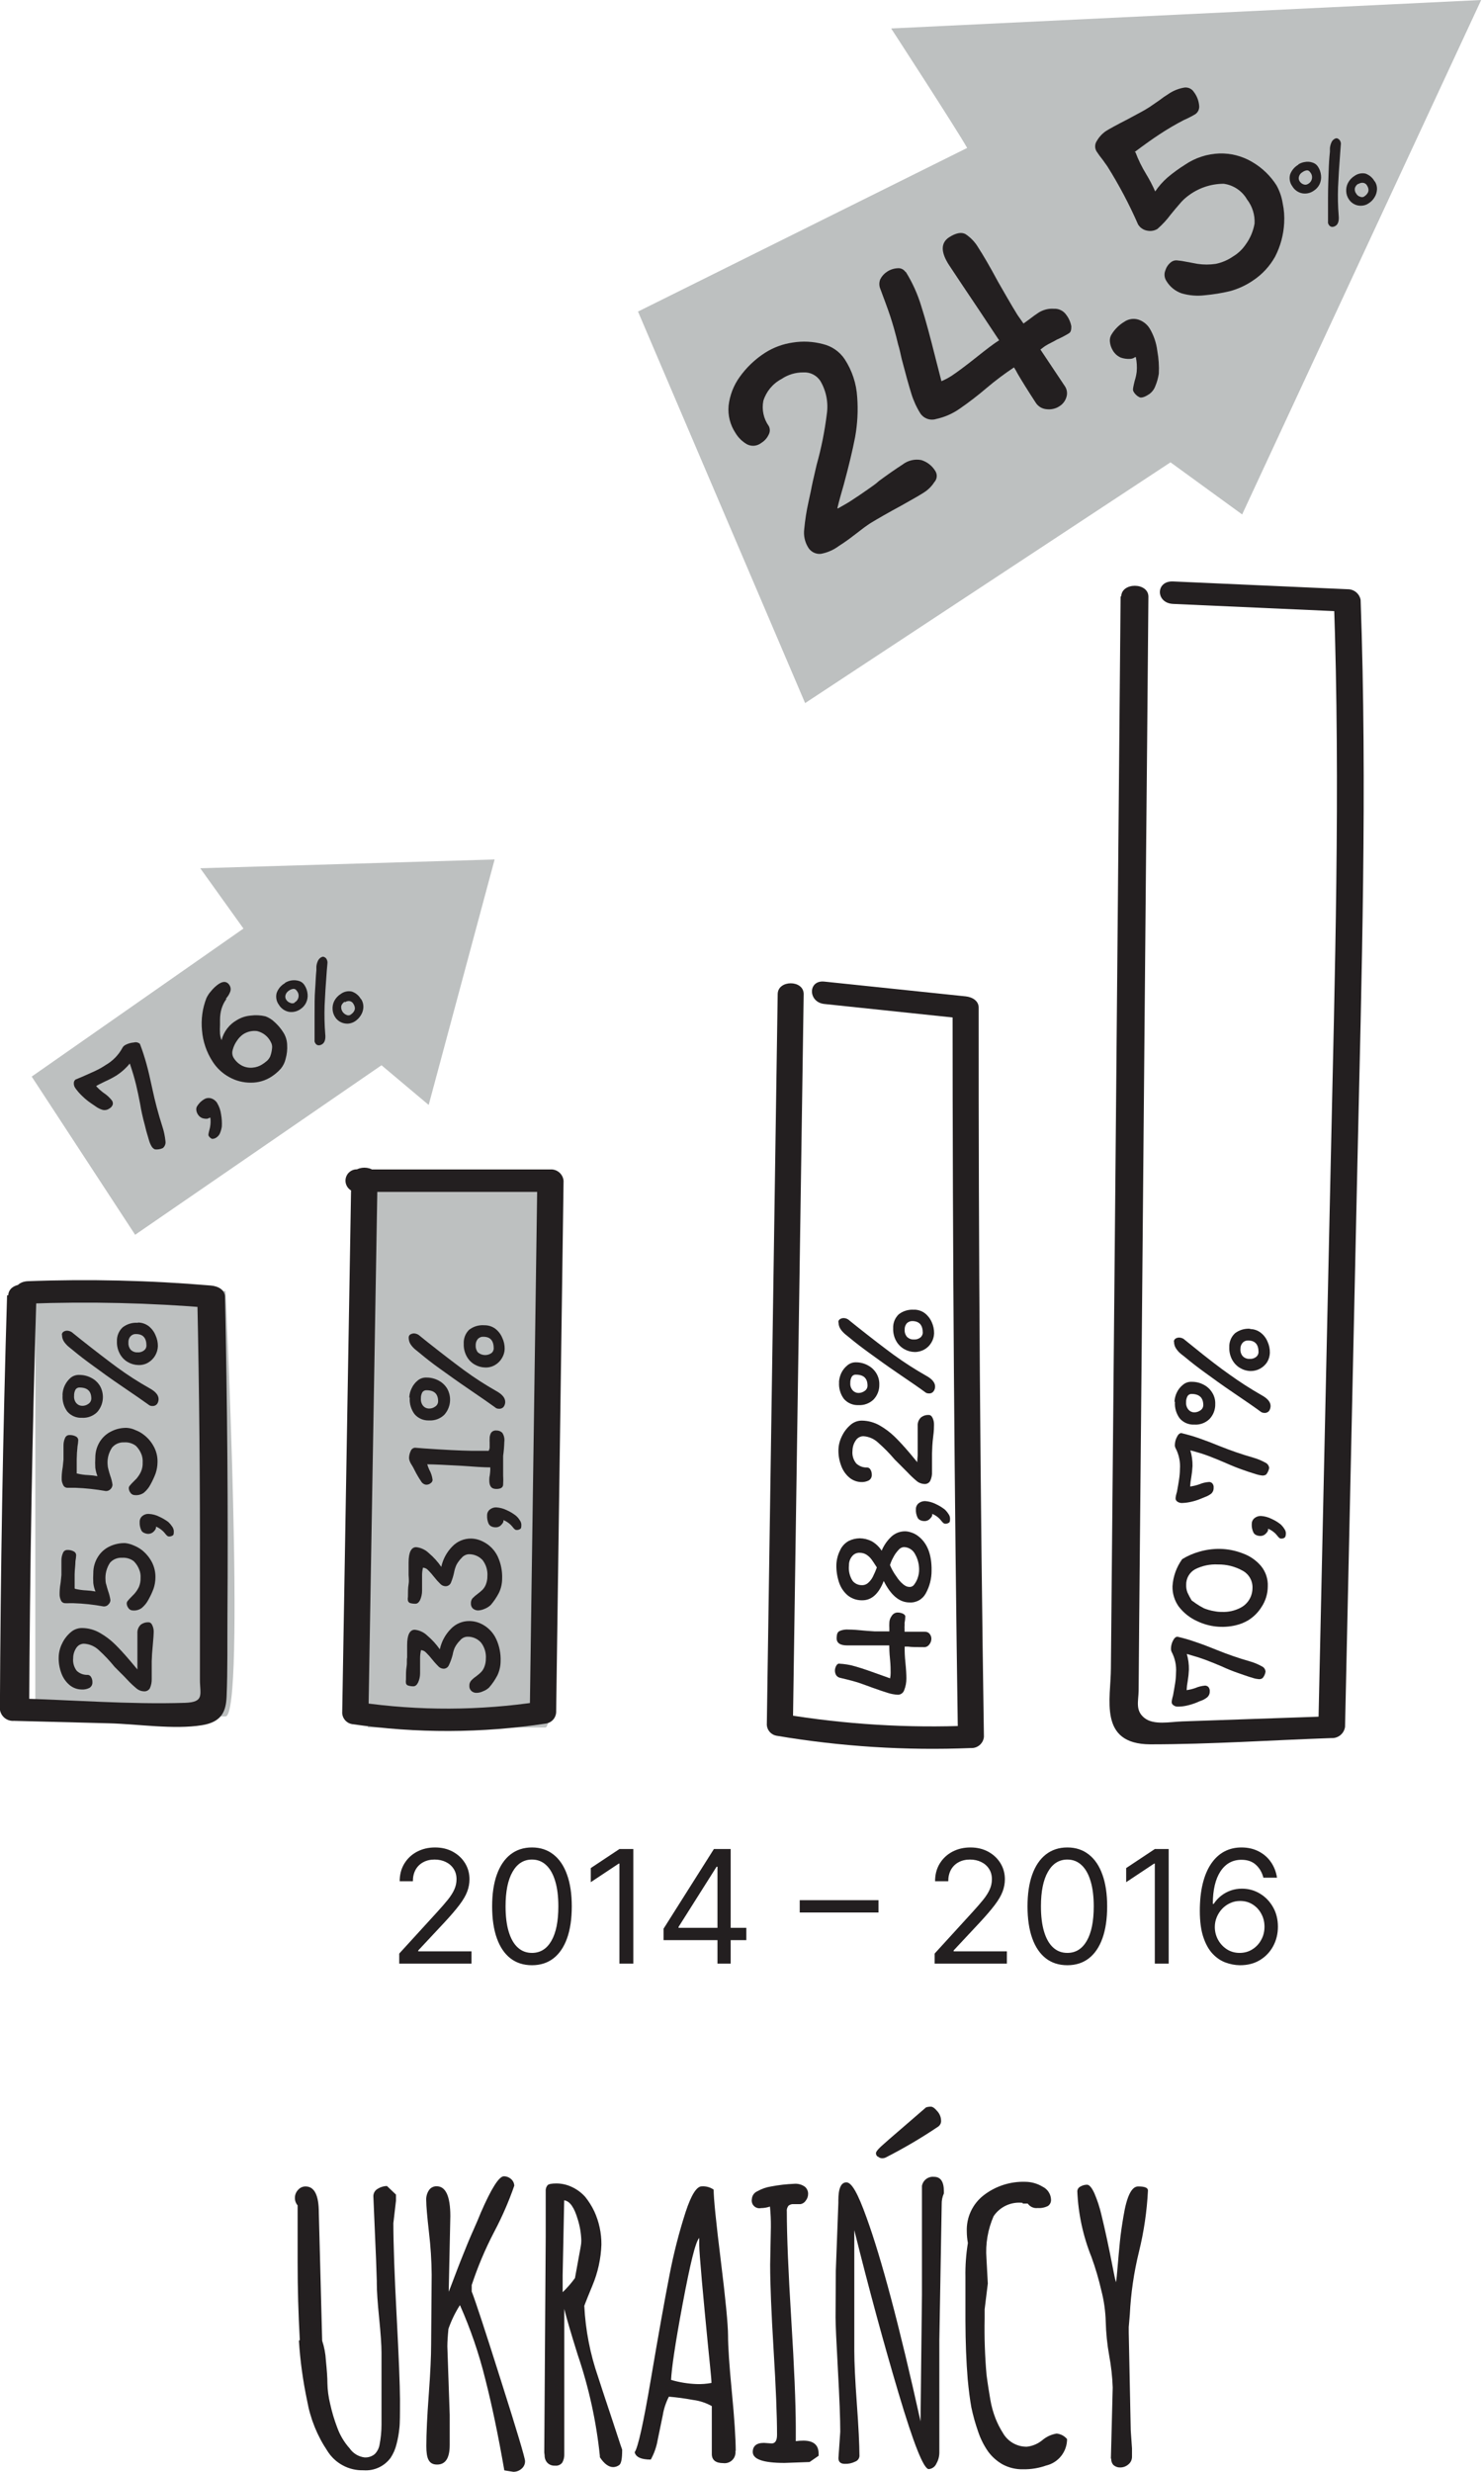 <svg width="173" height="288" viewBox="0 0 173 288" fill="none" xmlns="http://www.w3.org/2000/svg">
<path d="M112.748 17.237C111.566 15.124 103.889 3.316 103.889 3.316L172.671 0L144.805 59.938L136.453 53.865L93.858 81.918L74.377 36.301L112.748 17.237Z" fill="#BDC0C0"/>
<path d="M15.754 143.863L3.695 125.432L28.382 108.185L23.346 101.161L57.662 100.137L49.975 128.738L44.474 124.112L15.754 143.863Z" fill="#BDC0C0"/>
<path d="M46.542 228.782V227.609L50.95 222.784C51.467 222.219 51.893 221.728 52.228 221.311C52.562 220.889 52.81 220.494 52.971 220.124C53.136 219.75 53.219 219.359 53.219 218.95C53.219 218.481 53.106 218.075 52.88 217.731C52.658 217.388 52.354 217.123 51.967 216.936C51.58 216.749 51.145 216.655 50.663 216.655C50.15 216.655 49.702 216.762 49.32 216.975C48.942 217.184 48.648 217.477 48.44 217.855C48.235 218.233 48.133 218.677 48.133 219.185H46.594C46.594 218.403 46.775 217.716 47.136 217.125C47.496 216.534 47.988 216.073 48.609 215.743C49.235 215.412 49.937 215.247 50.715 215.247C51.498 215.247 52.191 215.412 52.795 215.743C53.399 216.073 53.873 216.519 54.216 217.079C54.56 217.64 54.731 218.264 54.731 218.95C54.731 219.442 54.642 219.922 54.464 220.391C54.29 220.856 53.986 221.376 53.551 221.95C53.121 222.519 52.523 223.214 51.758 224.036L48.759 227.244V227.348H54.966V228.782H46.542ZM62.014 228.965C61.032 228.965 60.195 228.698 59.504 228.163C58.813 227.624 58.285 226.844 57.92 225.822C57.554 224.797 57.372 223.558 57.372 222.106C57.372 220.663 57.554 219.431 57.92 218.409C58.289 217.384 58.819 216.601 59.51 216.062C60.206 215.519 61.04 215.247 62.014 215.247C62.988 215.247 63.82 215.519 64.511 216.062C65.207 216.601 65.737 217.384 66.102 218.409C66.472 219.431 66.656 220.663 66.656 222.106C66.656 223.558 66.474 224.797 66.109 225.822C65.743 226.844 65.215 227.624 64.524 228.163C63.833 228.698 62.996 228.965 62.014 228.965ZM62.014 227.531C62.988 227.531 63.744 227.061 64.283 226.122C64.822 225.183 65.091 223.845 65.091 222.106C65.091 220.95 64.968 219.965 64.72 219.153C64.476 218.34 64.124 217.72 63.664 217.294C63.207 216.868 62.657 216.655 62.014 216.655C61.049 216.655 60.295 217.131 59.752 218.083C59.208 219.031 58.937 220.372 58.937 222.106C58.937 223.262 59.058 224.245 59.302 225.053C59.545 225.862 59.895 226.477 60.352 226.898C60.812 227.32 61.366 227.531 62.014 227.531ZM73.828 215.43V228.782H72.211V217.125H72.133L68.873 219.29V217.647L72.211 215.43H73.828ZM77.355 226.044V224.714L83.223 215.43H84.188V217.49H83.536L79.103 224.505V224.61H87.005V226.044H77.355ZM83.641 228.782V225.64V225.02V215.43H85.179V228.782H83.641ZM102.41 221.389V222.823H93.23V221.389H102.41ZM108.956 228.782V227.609L113.363 222.784C113.88 222.219 114.306 221.728 114.641 221.311C114.976 220.889 115.223 220.494 115.384 220.124C115.549 219.75 115.632 219.359 115.632 218.95C115.632 218.481 115.519 218.075 115.293 217.731C115.071 217.388 114.767 217.123 114.38 216.936C113.993 216.749 113.559 216.655 113.076 216.655C112.563 216.655 112.116 216.762 111.733 216.975C111.355 217.184 111.062 217.477 110.853 217.855C110.649 218.233 110.546 218.677 110.546 219.185H109.008C109.008 218.403 109.188 217.716 109.549 217.125C109.91 216.534 110.401 216.073 111.022 215.743C111.648 215.412 112.35 215.247 113.128 215.247C113.911 215.247 114.604 215.412 115.208 215.743C115.812 216.073 116.286 216.519 116.63 217.079C116.973 217.64 117.145 218.264 117.145 218.95C117.145 219.442 117.055 219.922 116.877 220.391C116.703 220.856 116.399 221.376 115.964 221.95C115.534 222.519 114.937 223.214 114.172 224.036L111.172 227.244V227.348H117.379V228.782H108.956ZM124.427 228.965C123.445 228.965 122.608 228.698 121.917 228.163C121.226 227.624 120.698 226.844 120.333 225.822C119.968 224.797 119.785 223.558 119.785 222.106C119.785 220.663 119.968 219.431 120.333 218.409C120.702 217.384 121.233 216.601 121.924 216.062C122.619 215.519 123.454 215.247 124.427 215.247C125.401 215.247 126.233 215.519 126.924 216.062C127.62 216.601 128.15 217.384 128.515 218.409C128.885 219.431 129.069 220.663 129.069 222.106C129.069 223.558 128.887 224.797 128.522 225.822C128.157 226.844 127.629 227.624 126.937 228.163C126.246 228.698 125.41 228.965 124.427 228.965ZM124.427 227.531C125.401 227.531 126.157 227.061 126.696 226.122C127.235 225.183 127.505 223.845 127.505 222.106C127.505 220.95 127.381 219.965 127.133 219.153C126.89 218.34 126.538 217.72 126.077 217.294C125.62 216.868 125.071 216.655 124.427 216.655C123.462 216.655 122.708 217.131 122.165 218.083C121.622 219.031 121.35 220.372 121.35 222.106C121.35 223.262 121.472 224.245 121.715 225.053C121.958 225.862 122.308 226.477 122.765 226.898C123.225 227.32 123.78 227.531 124.427 227.531ZM136.241 215.43V228.782H134.624V217.125H134.546L131.286 219.29V217.647L134.624 215.43H136.241ZM144.515 228.965C143.967 228.956 143.42 228.852 142.872 228.652C142.324 228.452 141.825 228.115 141.372 227.641C140.92 227.163 140.558 226.518 140.284 225.705C140.01 224.888 139.873 223.862 139.873 222.628C139.873 221.445 139.984 220.398 140.205 219.485C140.427 218.568 140.749 217.796 141.17 217.171C141.592 216.54 142.101 216.062 142.696 215.736C143.296 215.41 143.972 215.247 144.724 215.247C145.471 215.247 146.136 215.397 146.719 215.697C147.306 215.993 147.784 216.406 148.153 216.936C148.523 217.466 148.762 218.077 148.87 218.768H147.28C147.132 218.168 146.845 217.67 146.419 217.275C145.993 216.879 145.428 216.682 144.724 216.682C143.689 216.682 142.874 217.131 142.279 218.031C141.688 218.931 141.39 220.194 141.386 221.819H141.49C141.733 221.45 142.022 221.135 142.357 220.874C142.696 220.609 143.07 220.404 143.478 220.261C143.887 220.118 144.319 220.046 144.776 220.046C145.541 220.046 146.241 220.237 146.875 220.62C147.51 220.998 148.018 221.521 148.401 222.191C148.783 222.856 148.975 223.619 148.975 224.479C148.975 225.305 148.79 226.062 148.42 226.748C148.051 227.431 147.532 227.974 146.862 228.378C146.197 228.778 145.415 228.974 144.515 228.965ZM144.515 227.531C145.063 227.531 145.554 227.394 145.989 227.12C146.428 226.846 146.773 226.479 147.025 226.018C147.282 225.557 147.41 225.044 147.41 224.479C147.41 223.927 147.286 223.425 147.038 222.973C146.795 222.517 146.458 222.154 146.028 221.884C145.602 221.615 145.115 221.48 144.567 221.48C144.154 221.48 143.77 221.563 143.413 221.728C143.057 221.889 142.744 222.11 142.474 222.393C142.209 222.676 142.001 222.999 141.848 223.364C141.696 223.725 141.62 224.106 141.62 224.505C141.62 225.036 141.744 225.531 141.992 225.992C142.244 226.453 142.587 226.824 143.022 227.107C143.461 227.389 143.959 227.531 144.515 227.531Z" fill="#231F20"/>
<path d="M34.95 272.654C34.781 269.619 34.696 266.616 34.696 263.644V256.948C34.484 256.702 34.371 256.386 34.379 256.061C34.379 255.718 34.511 255.389 34.749 255.142C34.856 255.017 34.988 254.916 35.138 254.847C35.287 254.777 35.45 254.741 35.615 254.741C36.671 254.741 37.167 255.797 37.167 257.804L37.558 272.717C37.804 273.454 37.95 274.222 37.99 274.998C38.107 276.139 38.17 277.037 38.17 277.671C38.186 278.461 38.289 279.247 38.476 280.015C38.682 280.972 38.961 281.911 39.31 282.825C39.632 283.72 40.123 284.545 40.757 285.254C40.953 285.541 41.208 285.784 41.505 285.966C41.801 286.148 42.133 286.265 42.478 286.31C42.918 286.344 43.354 286.203 43.692 285.919C43.976 285.629 44.167 285.262 44.241 284.863C44.395 284.084 44.473 283.292 44.474 282.497V274.122C44.474 273.213 44.379 271.862 44.199 270.077C44.02 268.292 43.925 266.908 43.925 266.031V265.746L43.84 263.254L43.523 255.86C43.527 255.684 43.578 255.511 43.671 255.361C43.764 255.21 43.895 255.088 44.051 255.005C44.369 254.808 44.733 254.698 45.107 254.688L46.163 255.691V256.399L45.857 259.018C45.857 261.405 45.984 265 46.237 269.802C46.49 274.604 46.621 277.854 46.628 279.551C46.628 281.251 46.628 282.381 46.554 282.941C46.495 283.554 46.385 284.162 46.227 284.758C46.094 285.325 45.861 285.865 45.54 286.352C45.179 286.845 44.699 287.237 44.145 287.492C43.591 287.747 42.981 287.856 42.373 287.81C41.53 287.835 40.696 287.637 39.955 287.236C39.213 286.836 38.59 286.247 38.149 285.529C36.973 283.772 36.175 281.79 35.805 279.709C35.316 277.398 34.994 275.054 34.844 272.696L34.95 272.654ZM50.26 273.171L50.323 265.028C50.309 263.376 50.204 261.726 50.007 260.085C49.795 258.219 49.69 256.994 49.69 256.41C49.653 255.956 49.776 255.504 50.038 255.132C50.14 254.999 50.271 254.893 50.422 254.822C50.572 254.75 50.737 254.715 50.904 254.72C51.96 254.72 52.498 255.881 52.498 258.205L52.309 267.014C52.404 266.781 52.678 266.084 53.121 264.901C53.565 263.718 54.03 262.578 54.505 261.405C54.98 260.233 55.561 259.039 56.057 257.783C57.282 254.966 58.176 253.558 58.739 253.558C59.051 253.559 59.352 253.676 59.584 253.885C59.696 253.981 59.786 254.099 59.85 254.232C59.913 254.365 59.949 254.509 59.953 254.656C59.312 256.498 58.532 258.288 57.62 260.011C56.575 262.009 55.695 264.09 54.99 266.232V266.982C55.413 268.045 56.553 271.517 58.412 277.396C60.281 283.268 61.21 286.395 61.21 286.743C61.213 286.915 61.177 287.086 61.103 287.241C61.03 287.397 60.922 287.534 60.787 287.641C60.527 287.867 60.193 287.991 59.848 287.989L58.792 287.82C58.088 283.765 57.349 280.223 56.574 277.195C55.846 274.237 54.856 271.35 53.618 268.566C53.064 269.433 52.614 270.362 52.277 271.333C52.192 272.2 52.15 272.886 52.15 273.382L52.425 281.346V284.863C52.425 286.384 51.939 287.144 50.957 287.144C49.975 287.144 49.7 286.426 49.7 284.979C49.7 283.532 49.795 281.526 49.986 278.959C50.176 276.393 50.26 274.46 50.26 273.171ZM63.448 285.74L63.617 260.592V255.311C63.592 255.057 63.668 254.802 63.828 254.603C63.966 254.456 64.335 254.392 64.884 254.392C65.51 254.398 66.127 254.542 66.69 254.815C67.272 255.088 67.793 255.476 68.221 255.955C68.637 256.472 68.991 257.036 69.277 257.635C69.835 258.85 70.12 260.173 70.111 261.511C70.054 263.16 69.696 264.785 69.055 266.306C68.971 266.496 68.802 266.908 68.548 267.542C68.295 268.165 68.157 268.535 68.115 268.651C68.256 271.469 68.796 274.254 69.72 276.921C70.09 278.072 70.607 279.635 71.272 281.621C71.938 283.606 72.328 284.874 72.529 285.402V285.507C72.529 286.469 72.413 287.039 72.191 287.197C71.987 287.352 71.739 287.437 71.484 287.44C70.956 287.44 70.428 287.049 69.931 286.289V286.141C69.515 282.124 68.647 278.166 67.344 274.344C66.595 271.946 66.067 270.172 65.782 269.01V285.909C65.799 286.258 65.719 286.606 65.549 286.912C65.453 287.041 65.323 287.142 65.175 287.205C65.027 287.268 64.865 287.291 64.705 287.271C64.537 287.284 64.369 287.259 64.212 287.199C64.055 287.138 63.913 287.044 63.797 286.923C63.592 286.689 63.483 286.388 63.49 286.078L63.448 285.74ZM67.344 258.554C66.954 257.212 66.436 256.441 65.771 256.357L65.592 265.102C65.592 265.979 65.592 266.633 65.592 267.066C66.12 266.562 66.6 266.011 67.028 265.419L67.704 261.712C67.748 261.489 67.769 261.263 67.767 261.036C67.741 260.189 67.599 259.351 67.344 258.543V258.554ZM85.728 285.529C85.757 285.724 85.741 285.923 85.68 286.11C85.62 286.298 85.516 286.469 85.378 286.61C85.239 286.75 85.07 286.856 84.883 286.92C84.697 286.983 84.498 287.002 84.302 286.976C83.426 286.976 82.982 286.606 82.982 285.919V280.332C82.307 279.954 81.565 279.71 80.797 279.614C79.864 279.44 78.923 279.313 77.977 279.234C77.624 279.92 77.382 280.658 77.259 281.42C77.069 282.371 76.869 283.321 76.668 284.282C76.531 285.083 76.26 285.854 75.866 286.564C74.746 286.564 74.123 286.278 73.986 285.708C74.38 285.152 75.014 282.297 75.887 277.142C76.76 271.988 77.481 267.957 78.051 265.049C78.527 262.566 79.154 260.115 79.931 257.709C80.585 255.723 81.208 254.73 81.81 254.73C82.301 254.697 82.789 254.831 83.194 255.11C83.194 256.131 83.472 258.888 84.028 263.38C84.584 267.873 84.865 270.781 84.872 272.104C84.872 273.428 85.02 275.622 85.316 278.684C85.612 281.747 85.763 284.046 85.77 285.581L85.728 285.529ZM82.94 277.639C82.94 277.069 82.75 275.526 82.507 272.981C82.264 270.436 82.022 268.028 81.821 265.725C81.62 263.423 81.515 262.039 81.515 261.564C81.515 261.088 81.515 260.803 81.515 260.74C81.071 261.194 80.459 263.761 79.582 268.418C78.706 273.076 78.284 276.033 78.231 277.28C79.203 277.567 80.206 277.73 81.219 277.766C81.789 277.785 82.359 277.743 82.919 277.639H82.94ZM93.288 256.8H92.538C92.319 256.779 92.099 256.843 91.926 256.98C91.846 257.076 91.787 257.187 91.752 257.307C91.717 257.427 91.708 257.553 91.725 257.677C91.725 260.493 91.898 264.676 92.243 270.224C92.588 275.773 92.763 279.955 92.77 282.772V284.42C93.061 284.377 93.354 284.356 93.647 284.356C94.84 284.356 95.431 284.863 95.431 285.867V286.12L94.376 286.849L91.461 286.954C88.99 286.954 87.755 286.532 87.755 285.676C87.755 284.99 88.188 284.62 89.054 284.62L89.951 284.684C90.374 284.684 90.585 284.346 90.585 283.68C90.585 281.469 90.451 278.163 90.183 273.763C89.916 269.362 89.782 266.056 89.782 263.845L89.867 259.473C89.875 258.676 89.839 257.879 89.761 257.086C89.421 257.2 89.064 257.261 88.705 257.265C88.56 257.294 88.411 257.287 88.269 257.244C88.128 257.201 87.999 257.124 87.895 257.02C87.79 256.915 87.713 256.786 87.671 256.645C87.628 256.504 87.621 256.354 87.649 256.209C87.662 256.012 87.728 255.823 87.842 255.663C87.956 255.502 88.112 255.377 88.293 255.301C88.793 255.017 89.341 254.827 89.909 254.741C90.791 254.573 91.684 254.471 92.58 254.434C93.023 254.396 93.464 254.515 93.826 254.772C93.947 254.873 94.044 254.999 94.109 255.141C94.175 255.284 94.208 255.439 94.207 255.596C94.21 255.893 94.109 256.181 93.921 256.41C93.855 256.511 93.768 256.599 93.666 256.666C93.564 256.733 93.45 256.779 93.33 256.8H93.288ZM97.438 264.521L97.733 256.652V256.378C97.733 254.952 98.05 254.266 98.673 254.266C99.296 254.266 100.014 255.586 100.975 258.247C102.742 263.064 104.854 271.013 107.31 282.096V282.307L107.479 267.352V254.677C107.536 254.356 107.713 254.069 107.973 253.873C108.234 253.677 108.559 253.587 108.884 253.621C109.654 253.621 110.034 254.181 110.034 255.301V255.554C109.856 255.949 109.77 256.378 109.781 256.811L109.506 272.654V285.761C109.502 286.21 109.382 286.65 109.158 287.039C109.082 287.215 108.959 287.367 108.803 287.479C108.646 287.591 108.463 287.658 108.271 287.673C107.68 287.673 106.508 284.729 104.755 278.843C103.002 272.956 101.281 266.619 99.592 259.832V273.911C99.592 275.277 99.69 277.315 99.887 280.026C100.084 282.737 100.186 284.775 100.193 286.141C100.184 286.286 100.134 286.424 100.047 286.54C99.961 286.657 99.843 286.745 99.708 286.796C99.329 286.987 98.907 287.078 98.483 287.06C97.997 287.06 97.744 286.838 97.744 286.395L97.955 283.311C97.955 281.832 97.864 279.431 97.68 276.107C97.497 272.784 97.406 270.753 97.406 270.013L97.438 264.521ZM102.316 251.266C102.254 251.221 102.204 251.162 102.169 251.095C102.134 251.027 102.116 250.951 102.115 250.875C102.115 250.717 102.305 250.453 102.707 250.083C103.108 249.713 104.005 248.932 105.41 247.728L107.954 245.531C108.135 245.474 108.324 245.445 108.514 245.446C108.725 245.446 108.979 245.626 109.274 245.985C109.539 246.275 109.692 246.649 109.707 247.041C109.72 247.175 109.698 247.311 109.645 247.434C109.591 247.558 109.507 247.666 109.401 247.749C107.425 249.081 105.369 250.291 103.245 251.372C103.119 251.429 102.982 251.458 102.844 251.456C102.663 251.459 102.489 251.391 102.358 251.266H102.316ZM115.156 266.053L114.786 269.052V270.108C114.74 272.308 114.814 274.508 115.008 276.699C115.145 277.755 115.303 278.737 115.451 279.593C115.578 280.337 115.779 281.066 116.053 281.769C116.288 282.361 116.578 282.93 116.919 283.469C117.199 283.959 117.606 284.366 118.096 284.646C118.586 284.926 119.142 285.071 119.706 285.064C120.375 284.993 121.007 284.724 121.523 284.293C121.996 283.894 122.569 283.631 123.18 283.532C123.415 283.555 123.643 283.623 123.852 283.734C124.06 283.844 124.244 283.995 124.395 284.177C124.394 284.892 124.152 285.586 123.707 286.146C123.262 286.706 122.641 287.099 121.945 287.261C121.097 287.559 120.204 287.705 119.305 287.694C118.46 287.719 117.622 287.523 116.877 287.123C116.219 286.75 115.647 286.243 115.198 285.634C114.696 284.917 114.302 284.131 114.026 283.3C113.7 282.375 113.435 281.429 113.234 280.469C113.065 279.529 112.928 278.431 112.811 277.206C112.643 275.136 112.555 272.875 112.547 270.425V265.292C112.523 263.966 112.619 262.64 112.833 261.331C112.75 260.889 112.708 260.44 112.706 259.99C112.674 259.179 112.836 258.373 113.18 257.638C113.523 256.903 114.038 256.261 114.68 255.765C116.068 254.695 117.786 254.142 119.538 254.202C120.245 254.208 120.938 254.405 121.544 254.772C121.832 254.911 122.076 255.126 122.249 255.394C122.423 255.663 122.518 255.974 122.526 256.293C122.531 256.433 122.502 256.571 122.442 256.696C122.381 256.822 122.29 256.93 122.177 257.012C121.806 257.201 121.389 257.285 120.974 257.255C120.751 257.283 120.525 257.25 120.32 257.158C120.116 257.067 119.94 256.921 119.812 256.737H119.221V256.652C118.568 256.575 117.906 256.679 117.308 256.953C116.71 257.226 116.199 257.66 115.831 258.205C115.157 259.746 114.87 261.429 114.997 263.106L115.156 266.053ZM129.505 286.447L129.716 278.156C129.673 276.908 129.535 275.666 129.305 274.439C129.071 273.134 128.937 271.813 128.903 270.488C128.869 269.258 128.695 268.036 128.386 266.845C128.085 265.534 127.705 264.243 127.246 262.979C126.259 260.529 125.698 257.929 125.588 255.29C125.596 255.175 125.634 255.065 125.699 254.97C125.764 254.876 125.853 254.8 125.957 254.751C126.188 254.616 126.45 254.543 126.718 254.54C126.985 254.54 127.27 254.868 127.573 255.522C127.921 256.334 128.197 257.175 128.397 258.036C128.65 259.092 128.882 260.075 129.093 261.088C129.305 262.102 129.516 263.095 129.695 264.056C129.875 265.017 130.012 265.63 130.097 265.905C130.149 265.651 130.213 265.06 130.287 264.12C130.36 263.18 130.456 262.208 130.551 261.215C130.646 260.222 130.804 259.208 130.973 258.205C131.353 255.892 131.913 254.741 132.683 254.741C133.454 254.741 133.824 254.899 133.824 255.206C133.705 257.628 133.351 260.033 132.768 262.388C132.186 264.764 131.832 267.19 131.712 269.633L131.585 271.122V271.766L131.818 283.142L131.965 285.254V286.226C131.968 286.4 131.931 286.573 131.856 286.731C131.781 286.888 131.67 287.026 131.533 287.134C131.274 287.357 130.945 287.48 130.603 287.482C130.299 287.493 130.003 287.383 129.78 287.176C129.696 287.079 129.633 286.967 129.593 286.846C129.553 286.724 129.538 286.596 129.547 286.469L129.505 286.447Z" fill="#231F20"/>
<path d="M4.117 150.422H26.291C26.291 150.422 28.656 199.978 26.291 199.978H4.117V150.422Z" fill="#BDC0C0"/>
<path d="M0.824 150.918C0.339 167.007 0.061 183.096 -0.01 199.186C0.045 199.571 0.245 199.921 0.549 200.164C0.853 200.408 1.239 200.526 1.627 200.495L12.714 200.78C16.061 200.865 20.274 201.53 23.547 201.002C25.881 200.622 26.346 199.365 26.419 197.633C26.546 194.538 26.493 191.423 26.514 188.328C26.599 175.907 26.504 163.494 26.229 151.087C26.229 150.316 25.48 149.851 24.582 149.777C17.493 149.175 10.373 149.006 3.264 149.27C1.152 149.344 1.152 151.964 3.264 151.89C10.373 151.627 17.492 151.793 24.582 152.386L22.998 151.087C23.231 162.029 23.333 172.971 23.305 183.913C23.305 186.522 23.305 189.194 23.305 191.75C23.305 193.06 23.305 194.369 23.305 195.679C23.305 197.401 23.875 198.309 21.594 198.393C15.047 198.605 8.321 198.045 1.764 197.876L3.401 199.186C3.478 183.103 3.76 167.014 4.246 150.918C4.246 149.228 1.014 149.228 0.962 150.918" fill="#231F20"/>
<path d="M42.869 137.716H63.575C63.575 137.716 65.793 201.266 63.575 201.266H42.869V137.716Z" fill="#BDC0C0"/>
<path d="M40.949 137.304L39.893 199.619C39.916 199.925 40.041 200.215 40.248 200.442C40.454 200.67 40.73 200.822 41.033 200.875C48.548 201.97 56.184 201.946 63.693 200.802C63.996 200.746 64.273 200.592 64.479 200.363C64.685 200.133 64.81 199.842 64.833 199.534C65.121 178.882 65.41 158.23 65.699 137.578C65.666 137.203 65.49 136.855 65.207 136.607C64.923 136.359 64.555 136.23 64.178 136.248H41.761C41.576 136.224 41.387 136.24 41.208 136.295C41.029 136.35 40.863 136.443 40.722 136.567C40.582 136.69 40.469 136.843 40.392 137.014C40.315 137.185 40.275 137.37 40.275 137.557C40.275 137.745 40.315 137.93 40.392 138.101C40.469 138.272 40.582 138.424 40.722 138.548C40.863 138.672 41.029 138.764 41.208 138.819C41.387 138.874 41.576 138.891 41.761 138.867H64.178C63.661 138.434 63.122 138.001 62.637 137.557C62.341 158.216 62.049 178.868 61.76 199.513L62.901 198.256C55.931 199.316 48.844 199.341 41.867 198.33L42.955 199.619C43.314 178.833 43.666 158.061 44.011 137.304C44.011 135.624 40.959 135.624 40.927 137.304" fill="#231F20"/>
<path d="M90.66 115.821L89.393 200.971C89.413 201.275 89.534 201.563 89.737 201.791C89.94 202.018 90.212 202.172 90.512 202.227C97.998 203.493 105.596 203.974 113.182 203.664C113.556 203.685 113.923 203.56 114.206 203.316C114.49 203.071 114.668 202.727 114.702 202.354C114.273 174.034 114.069 145.715 114.09 117.395C114.09 116.624 113.383 116.17 112.57 116.085L96.097 114.364C94.165 114.163 94.186 116.772 96.097 116.972L112.57 118.704L111.049 117.395C111.049 145.715 111.257 174.034 111.672 202.354L113.182 201.044C105.866 201.358 98.538 200.912 91.314 199.714L92.434 200.971C92.856 172.587 93.275 144.204 93.69 115.821C93.69 114.142 90.681 114.142 90.66 115.821Z" fill="#231F20"/>
<path d="M130.636 69.444C130.269 111.079 129.893 152.717 129.506 194.359C129.506 197.908 128.006 203.199 134.078 203.231C141.11 203.231 148.216 202.745 155.196 202.502C155.579 202.527 155.958 202.406 156.256 202.163C156.553 201.92 156.748 201.573 156.801 201.192C157.286 179.252 157.769 157.311 158.247 135.371C158.733 113.561 159.398 91.74 158.617 69.888C158.55 69.535 158.36 69.218 158.082 68.992C157.804 68.766 157.455 68.646 157.096 68.652L136.76 67.744C134.701 67.648 134.701 70.268 136.76 70.363L157.096 71.271L155.502 69.962C156.273 91.772 155.607 113.592 155.132 135.445C154.657 157.297 154.161 179.329 153.686 201.266L155.28 199.957L137.847 200.559C136.38 200.611 134.5 201.023 133.413 200.157C132.325 199.291 132.716 198.214 132.737 196.989L132.8 189.183C132.885 179.65 132.973 170.109 133.064 160.561C133.233 141.127 133.405 121.693 133.581 102.26C133.687 91.325 133.786 80.411 133.877 69.518C133.877 67.828 130.709 67.828 130.709 69.518" fill="#231F20"/>
<path d="M16.018 194.496C16.018 194.105 16.018 193.841 16.018 193.704C16.018 193.303 16.018 192.954 16.018 192.648C16.018 192.341 16.018 192.067 16.018 191.845C16.018 191.275 16.018 190.789 16.018 190.293C16.006 190.112 16.033 189.931 16.097 189.761C16.161 189.592 16.26 189.438 16.388 189.31C16.654 189.098 16.989 188.992 17.328 189.015C17.518 189.015 17.666 189.141 17.771 189.395C17.878 189.634 17.928 189.894 17.919 190.155C17.919 190.381 17.887 190.845 17.824 191.549C17.74 192.394 17.697 193.049 17.687 193.535C17.687 193.788 17.687 194.095 17.687 194.454C17.687 194.591 17.687 194.76 17.687 194.961C17.687 195.162 17.687 195.383 17.687 195.637C17.694 196 17.622 196.361 17.476 196.693C17.404 196.817 17.298 196.917 17.171 196.98C17.043 197.044 16.899 197.069 16.758 197.052C16.428 197.037 16.114 196.906 15.871 196.682C15.496 196.372 15.143 196.037 14.815 195.679L14.403 195.246C14.202 195.056 13.864 194.707 13.347 194.19C12.779 193.488 12.158 192.831 11.489 192.225C11.023 191.795 10.422 191.541 9.789 191.507C9.609 191.507 9.433 191.552 9.276 191.639C9.119 191.726 8.986 191.851 8.891 192.004C8.656 192.353 8.531 192.765 8.532 193.186C8.473 193.719 8.624 194.254 8.955 194.676C9.128 194.834 9.331 194.957 9.552 195.037C9.773 195.116 10.008 195.152 10.243 195.14C10.32 195.147 10.394 195.173 10.458 195.215C10.523 195.257 10.576 195.315 10.612 195.383C10.724 195.564 10.78 195.773 10.771 195.985C10.782 196.121 10.754 196.256 10.69 196.376C10.627 196.496 10.53 196.595 10.412 196.661C10.14 196.797 9.838 196.859 9.535 196.841C9.015 196.839 8.511 196.656 8.11 196.323C7.68 195.96 7.352 195.49 7.16 194.961C6.928 194.355 6.82 193.708 6.843 193.06C6.857 192.524 6.987 191.998 7.223 191.518C7.456 191.012 7.795 190.562 8.215 190.197C8.582 189.863 9.06 189.679 9.556 189.68C10.299 189.684 11.028 189.885 11.668 190.261C12.3 190.62 12.882 191.061 13.4 191.57C13.907 192.063 14.498 192.708 15.174 193.503C15.491 193.884 15.776 194.222 16.061 194.559L16.018 194.496ZM8.775 185.117C9.201 185.218 9.636 185.278 10.074 185.297C10.428 185.314 10.781 185.356 11.13 185.423C11.001 185.113 10.916 184.786 10.876 184.452C10.852 184.061 10.852 183.67 10.876 183.279C10.871 182.611 11.058 181.954 11.415 181.389C11.742 180.861 12.215 180.439 12.777 180.174C13.337 179.907 13.951 179.773 14.572 179.783C14.915 179.818 15.25 179.907 15.565 180.048C15.903 180.182 16.222 180.359 16.515 180.576C17.014 180.967 17.424 181.46 17.718 182.023C17.995 182.572 18.133 183.182 18.12 183.797C18.115 184.243 18.041 184.685 17.898 185.107C17.736 185.536 17.542 185.953 17.317 186.353C17.125 186.729 16.859 187.063 16.536 187.335C16.233 187.563 15.857 187.668 15.48 187.631C15.377 187.631 15.275 187.605 15.185 187.555C15.094 187.505 15.018 187.433 14.963 187.346C14.848 187.197 14.781 187.016 14.773 186.828C14.772 186.725 14.805 186.625 14.868 186.543C14.98 186.403 15.1 186.269 15.227 186.142L15.649 185.709C15.871 185.462 16.056 185.185 16.198 184.885C16.334 184.55 16.399 184.19 16.388 183.829C16.408 183.531 16.365 183.232 16.261 182.952C16.122 182.554 15.895 182.193 15.596 181.896C15.209 181.604 14.729 181.461 14.245 181.494C13.981 181.476 13.716 181.518 13.471 181.617C13.226 181.715 13.007 181.869 12.83 182.065C12.429 182.661 12.243 183.376 12.302 184.093C12.301 184.283 12.333 184.473 12.397 184.652C12.46 184.906 12.534 185.149 12.608 185.381C12.732 185.723 12.82 186.077 12.872 186.437C12.862 186.622 12.783 186.795 12.65 186.923C12.581 187.006 12.493 187.071 12.394 187.113C12.295 187.155 12.187 187.173 12.08 187.166C10.916 186.949 9.737 186.822 8.553 186.786H8.11C7.934 186.795 7.758 186.795 7.582 186.786C7.475 186.784 7.372 186.749 7.285 186.687C7.198 186.625 7.132 186.538 7.096 186.437C6.991 186.213 6.94 185.967 6.948 185.719C6.948 185.508 6.948 185.054 7.075 184.346L7.16 183.501C7.16 183.396 7.16 183.237 7.16 183.026V182.371C7.16 182.244 7.16 182.054 7.16 181.811C7.156 181.51 7.217 181.211 7.339 180.935C7.377 180.829 7.448 180.739 7.541 180.676C7.634 180.613 7.744 180.582 7.856 180.586C8.13 180.573 8.401 180.639 8.638 180.776C8.71 180.818 8.771 180.878 8.813 180.95C8.856 181.022 8.879 181.104 8.881 181.188C8.868 181.422 8.84 181.655 8.796 181.885C8.796 182.329 8.712 182.836 8.701 183.427C8.701 183.839 8.701 184.378 8.701 185.064L8.775 185.117ZM9.007 171.683C9.433 171.788 9.868 171.848 10.306 171.862C10.661 171.879 11.014 171.921 11.362 171.989C11.242 171.675 11.157 171.349 11.109 171.017C11.084 170.63 11.084 170.242 11.109 169.855C11.103 169.183 11.29 168.523 11.647 167.954C11.978 167.432 12.45 167.014 13.009 166.75C13.566 166.473 14.183 166.339 14.804 166.359C15.149 166.382 15.486 166.472 15.797 166.623C16.139 166.749 16.459 166.928 16.747 167.152C17.256 167.536 17.671 168.031 17.961 168.599C18.244 169.142 18.382 169.75 18.363 170.362C18.358 170.808 18.283 171.25 18.141 171.672C17.977 172.104 17.783 172.524 17.56 172.929C17.368 173.305 17.102 173.639 16.779 173.911C16.473 174.131 16.098 174.233 15.723 174.196C15.621 174.196 15.52 174.171 15.43 174.124C15.34 174.076 15.263 174.006 15.206 173.922C15.09 173.769 15.024 173.585 15.015 173.394C15.013 173.294 15.046 173.196 15.11 173.119C15.221 172.977 15.341 172.843 15.469 172.718L15.902 172.285C16.12 172.033 16.301 171.752 16.441 171.45C16.583 171.117 16.648 170.756 16.631 170.394C16.649 170.094 16.61 169.792 16.515 169.507C16.372 169.108 16.141 168.747 15.839 168.451C15.451 168.159 14.972 168.016 14.487 168.049C14.225 168.033 13.961 168.077 13.718 168.177C13.475 168.278 13.258 168.433 13.083 168.63C12.675 169.22 12.485 169.933 12.545 170.648C12.554 170.837 12.586 171.025 12.64 171.207C12.703 171.461 12.777 171.704 12.851 171.936C12.98 172.276 13.069 172.631 13.115 172.992C13.105 173.18 13.026 173.357 12.893 173.489C12.823 173.566 12.736 173.628 12.639 173.668C12.543 173.708 12.438 173.726 12.333 173.721C11.164 173.515 9.982 173.388 8.796 173.341H8.353H7.825C7.719 173.334 7.618 173.297 7.533 173.233C7.448 173.169 7.385 173.082 7.35 172.982C7.235 172.76 7.18 172.513 7.191 172.263C7.191 172.052 7.191 171.598 7.318 170.89L7.402 170.045C7.402 169.94 7.402 169.781 7.402 169.57V168.989C7.402 168.852 7.402 168.662 7.402 168.419C7.399 168.117 7.46 167.818 7.582 167.542C7.621 167.438 7.692 167.348 7.785 167.285C7.878 167.223 7.988 167.191 8.099 167.194C8.376 167.183 8.65 167.249 8.891 167.384C8.961 167.428 9.019 167.488 9.06 167.56C9.1 167.632 9.122 167.713 9.123 167.796C9.111 168.033 9.083 168.27 9.039 168.503C8.981 169.012 8.95 169.523 8.944 170.035C8.944 170.447 8.944 170.996 8.944 171.672L9.007 171.683ZM7.212 155.523C7.209 155.449 7.227 155.376 7.262 155.311C7.297 155.246 7.349 155.191 7.413 155.153C7.546 155.07 7.7 155.03 7.856 155.037C8.106 155.054 8.342 155.159 8.522 155.333L9.387 156.03C11.119 157.403 12.555 158.501 13.685 159.336C14.887 160.211 16.138 161.015 17.433 161.744C18.13 162.124 18.489 162.547 18.489 163.011C18.489 163.215 18.427 163.414 18.31 163.582C18.241 163.664 18.153 163.729 18.054 163.769C17.954 163.81 17.846 163.825 17.74 163.814C17.576 163.816 17.417 163.756 17.296 163.645C16.747 163.254 15.733 162.536 14.245 161.533C12.756 160.529 11.742 159.769 10.866 159.135C9.989 158.501 9.187 157.889 8.469 157.287L8.036 156.938C7.813 156.756 7.617 156.543 7.455 156.305C7.307 156.079 7.23 155.814 7.233 155.544L7.212 155.523ZM7.286 162.504C7.299 162.131 7.388 161.764 7.548 161.426C7.708 161.088 7.935 160.787 8.215 160.54C8.51 160.294 8.888 160.169 9.271 160.191C9.762 160.192 10.245 160.316 10.676 160.55C11.081 160.765 11.421 161.086 11.658 161.48C11.929 161.962 12.042 162.518 11.979 163.068C11.916 163.618 11.682 164.134 11.309 164.543C11.077 164.765 10.801 164.936 10.5 165.047C10.198 165.158 9.877 165.206 9.556 165.187C9.235 165.204 8.913 165.147 8.617 165.021C8.32 164.895 8.056 164.702 7.846 164.458C7.437 163.905 7.242 163.222 7.297 162.536L7.286 162.504ZM10.644 162.948C10.644 162.103 10.211 161.67 9.303 161.659C9.207 161.65 9.11 161.667 9.023 161.708C8.936 161.749 8.861 161.812 8.807 161.892C8.684 162.118 8.625 162.374 8.638 162.631C8.623 162.786 8.64 162.943 8.687 163.092C8.734 163.241 8.811 163.379 8.912 163.497C8.996 163.588 9.097 163.661 9.21 163.712C9.322 163.762 9.444 163.79 9.567 163.793C9.833 163.802 10.094 163.72 10.306 163.561C10.408 163.494 10.492 163.403 10.551 163.296C10.61 163.189 10.642 163.07 10.644 162.948ZM16.082 154.087C16.522 154.089 16.95 154.23 17.307 154.488C17.665 154.764 17.945 155.128 18.12 155.544C18.314 155.953 18.411 156.401 18.405 156.854C18.391 157.24 18.28 157.617 18.083 157.949C17.886 158.281 17.608 158.558 17.275 158.755C16.927 158.958 16.527 159.057 16.124 159.04C15.693 159.031 15.271 158.911 14.899 158.692C14.505 158.466 14.182 158.132 13.97 157.73C13.729 157.287 13.612 156.787 13.632 156.283C13.618 155.981 13.67 155.68 13.783 155.399C13.896 155.118 14.068 154.865 14.287 154.657C14.797 154.259 15.437 154.067 16.082 154.118V154.087ZM14.973 156.41C14.948 156.705 15.035 156.999 15.216 157.234C15.321 157.345 15.45 157.432 15.592 157.488C15.734 157.545 15.887 157.57 16.04 157.561C16.313 157.581 16.584 157.498 16.8 157.329C16.881 157.266 16.948 157.186 16.995 157.095C17.043 157.004 17.07 156.904 17.074 156.801C17.074 155.903 16.694 155.438 15.881 155.428C15.76 155.419 15.638 155.436 15.525 155.48C15.412 155.524 15.31 155.593 15.227 155.681C15.137 155.779 15.069 155.895 15.025 156.02C14.982 156.145 14.964 156.278 14.973 156.41ZM18.194 177.914C18.194 178.011 18.169 178.105 18.12 178.189C18.03 178.331 17.916 178.457 17.782 178.558C17.613 178.669 17.413 178.721 17.212 178.706C17.049 178.692 16.891 178.646 16.747 178.569C16.62 178.508 16.519 178.403 16.462 178.273C16.324 177.972 16.262 177.642 16.282 177.312C16.279 177.181 16.306 177.051 16.361 176.932C16.416 176.813 16.497 176.708 16.599 176.625C16.808 176.451 17.077 176.364 17.349 176.383C17.776 176.404 18.193 176.516 18.574 176.71C18.948 176.878 19.302 177.087 19.63 177.333C19.797 177.492 19.946 177.669 20.073 177.861C20.18 178.011 20.245 178.186 20.263 178.368C20.263 178.653 20.263 178.833 20.115 178.907C19.977 178.993 19.813 179.03 19.651 179.012C19.556 179.012 19.408 178.886 19.218 178.632C19.109 178.495 18.985 178.371 18.848 178.263C18.646 178.093 18.418 177.957 18.172 177.861L18.194 177.914Z" fill="#231F20"/>
<path d="M97.786 193.831C98.459 193.86 99.126 193.973 99.771 194.169C100.532 194.39 101.461 194.707 102.559 195.109L103.763 195.542C103.805 195.337 103.826 195.128 103.826 194.919C103.826 194.559 103.826 194.01 103.752 193.282C103.678 192.553 103.668 192.025 103.668 191.708H101.735H98.768C97.934 191.708 97.522 191.412 97.533 190.863C97.543 190.314 97.659 190.145 97.881 190.028C98.213 189.885 98.577 189.827 98.937 189.859C99.391 189.859 100.099 189.912 101.049 190.007L101.989 190.071C102.422 190.071 102.791 190.071 103.118 190.071H103.678V189.712C103.664 189.494 103.664 189.275 103.678 189.057C103.683 188.765 103.783 188.483 103.963 188.254C104.032 188.143 104.126 188.051 104.238 187.984C104.35 187.918 104.477 187.88 104.607 187.874C104.845 187.867 105.08 187.918 105.294 188.022C105.463 188.117 105.536 188.222 105.536 188.339C105.529 188.59 105.501 188.841 105.452 189.088C105.459 189.194 105.459 189.3 105.452 189.405C105.442 189.542 105.442 189.68 105.452 189.817V190.113H107.828C107.935 190.108 108.043 190.13 108.14 190.176C108.238 190.222 108.323 190.291 108.387 190.377C108.514 190.536 108.581 190.734 108.577 190.937C108.575 191.19 108.481 191.433 108.314 191.623C108.242 191.719 108.147 191.795 108.038 191.845C107.929 191.895 107.81 191.917 107.691 191.908C106.909 191.908 106.297 191.908 105.843 191.845H105.463C105.454 192.455 105.482 193.066 105.547 193.672C105.632 194.496 105.663 195.119 105.663 195.552C105.667 196.018 105.581 196.481 105.41 196.915C105.359 197.071 105.26 197.207 105.127 197.304C104.995 197.4 104.835 197.453 104.671 197.453C104.276 197.432 103.886 197.361 103.509 197.242C103.055 197.105 102.453 196.894 101.672 196.619L100.922 196.344C100.424 196.153 99.917 195.987 99.402 195.848C98.986 195.735 98.48 195.609 97.881 195.468C97.711 195.42 97.564 195.311 97.469 195.162C97.376 194.997 97.329 194.811 97.332 194.623C97.338 194.421 97.396 194.225 97.501 194.053C97.538 193.978 97.595 193.915 97.666 193.872C97.737 193.829 97.819 193.807 97.902 193.81L97.786 193.831ZM102.749 180.745C103.006 180.096 103.402 179.512 103.91 179.034C104.355 178.622 104.942 178.399 105.547 178.41C105.77 178.42 105.991 178.463 106.202 178.537C106.441 178.611 106.668 178.717 106.877 178.854C108.06 179.657 108.63 181.04 108.599 182.994C108.605 183.921 108.372 184.835 107.923 185.645C107.742 185.984 107.467 186.263 107.132 186.45C106.797 186.638 106.416 186.725 106.033 186.701C104.84 186.701 103.847 185.846 103.023 184.198C102.432 185.719 101.587 186.469 100.479 186.448C99.867 186.455 99.272 186.245 98.8 185.857C98.337 185.453 97.994 184.931 97.807 184.346C97.59 183.693 97.486 183.007 97.501 182.318C97.52 181.746 97.66 181.184 97.913 180.671C98.122 180.177 98.495 179.77 98.969 179.519C99.362 179.332 99.79 179.232 100.225 179.224C100.706 179.232 101.178 179.347 101.609 179.562C102.095 179.836 102.505 180.228 102.802 180.702L102.749 180.745ZM97.733 154.055C97.729 153.981 97.746 153.907 97.781 153.842C97.817 153.776 97.87 153.722 97.934 153.685C98.067 153.604 98.222 153.564 98.377 153.569C98.629 153.58 98.866 153.685 99.043 153.865L99.909 154.562C101.64 155.935 103.073 157.037 104.206 157.868C105.41 158.739 106.662 159.543 107.955 160.276C108.651 160.656 109.01 161.078 109.01 161.543C109.013 161.744 108.95 161.941 108.831 162.103C108.765 162.19 108.678 162.258 108.578 162.3C108.478 162.343 108.369 162.359 108.261 162.346C108.097 162.348 107.938 162.288 107.817 162.177C107.279 161.776 106.255 161.068 104.776 160.065C103.298 159.061 102.263 158.301 101.387 157.667C100.51 157.033 99.708 156.421 98.99 155.819L98.557 155.47C98.334 155.288 98.138 155.075 97.976 154.836C97.833 154.609 97.756 154.345 97.754 154.076L97.733 154.055ZM106.93 170.341C106.93 169.94 106.983 169.676 106.983 169.549C106.983 169.148 106.983 168.799 106.983 168.493C106.983 168.187 106.983 167.912 106.983 167.69C106.983 167.12 106.983 166.634 106.983 166.138C106.969 165.957 106.995 165.775 107.058 165.605C107.122 165.436 107.223 165.282 107.353 165.155C107.617 164.941 107.953 164.835 108.292 164.86C108.475 164.86 108.623 164.986 108.736 165.24C108.842 165.479 108.893 165.739 108.884 166C108.884 166.222 108.884 166.687 108.789 167.384C108.694 168.081 108.662 168.894 108.651 169.38C108.651 169.634 108.651 169.94 108.651 170.299C108.651 170.44 108.651 170.609 108.651 170.806C108.651 171.007 108.651 171.228 108.651 171.482C108.669 171.846 108.596 172.209 108.44 172.538C108.372 172.662 108.268 172.762 108.142 172.826C108.015 172.89 107.873 172.915 107.733 172.897C107.4 172.88 107.083 172.75 106.835 172.528C106.463 172.215 106.111 171.88 105.779 171.524L105.357 171.102C105.167 170.912 104.829 170.563 104.301 170.045C103.701 169.335 103.048 168.672 102.348 168.06C101.882 167.628 101.281 167.371 100.648 167.331C100.467 167.332 100.29 167.379 100.133 167.468C99.976 167.556 99.844 167.684 99.75 167.838C99.515 168.188 99.387 168.599 99.381 169.021C99.351 169.284 99.374 169.55 99.449 169.804C99.523 170.058 99.647 170.294 99.814 170.5C99.983 170.662 100.184 170.787 100.403 170.869C100.623 170.951 100.857 170.987 101.091 170.975C101.17 170.98 101.246 171.005 101.313 171.047C101.379 171.09 101.434 171.148 101.471 171.218C101.581 171.395 101.636 171.601 101.63 171.809C101.641 171.947 101.612 172.085 101.546 172.207C101.481 172.329 101.381 172.429 101.26 172.496C100.991 172.626 100.693 172.688 100.394 172.675C99.892 172.661 99.409 172.479 99.022 172.158C98.592 171.794 98.264 171.325 98.071 170.795C97.837 170.19 97.725 169.543 97.744 168.894C97.762 168.358 97.895 167.832 98.135 167.352C98.368 166.847 98.706 166.397 99.127 166.032C99.493 165.697 99.972 165.512 100.468 165.514C101.211 165.521 101.938 165.722 102.58 166.095C103.21 166.458 103.792 166.898 104.312 167.405C104.818 167.898 105.41 168.542 106.086 169.338C106.392 169.718 106.687 170.056 106.962 170.394L106.93 170.341ZM97.807 161.036C97.825 160.67 97.915 160.311 98.071 159.98C98.237 159.626 98.483 159.315 98.789 159.072C99.066 158.837 99.419 158.713 99.782 158.723C100.273 158.719 100.757 158.843 101.186 159.082C101.592 159.297 101.931 159.618 102.168 160.012C102.403 160.404 102.52 160.854 102.506 161.311C102.515 161.636 102.46 161.959 102.342 162.262C102.224 162.565 102.046 162.842 101.82 163.075C101.588 163.293 101.313 163.462 101.014 163.571C100.714 163.68 100.396 163.727 100.078 163.708C99.757 163.724 99.438 163.666 99.144 163.54C98.849 163.414 98.587 163.222 98.377 162.98C97.967 162.427 97.768 161.745 97.818 161.057L97.807 161.036ZM102.189 182.572C101.946 182.192 101.756 181.896 101.598 181.685C101.44 181.474 101.247 181.292 101.028 181.146C100.789 180.992 100.51 180.911 100.225 180.914C100.056 180.904 99.887 180.936 99.733 181.006C99.579 181.076 99.443 181.182 99.338 181.315C99.091 181.61 98.96 181.986 98.969 182.371C98.899 182.999 99.044 183.632 99.381 184.167C99.506 184.327 99.666 184.457 99.849 184.546C100.032 184.636 100.233 184.683 100.437 184.684C100.586 184.694 100.736 184.671 100.876 184.619C101.016 184.566 101.144 184.484 101.25 184.378C101.464 184.18 101.639 183.943 101.767 183.681C101.938 183.338 102.09 182.985 102.221 182.625L102.189 182.572ZM101.133 161.448C101.133 160.603 100.7 160.17 99.803 160.16C99.708 160.148 99.612 160.163 99.524 160.202C99.437 160.241 99.362 160.303 99.307 160.381C99.177 160.609 99.114 160.869 99.127 161.131C99.114 161.285 99.131 161.44 99.178 161.587C99.226 161.734 99.302 161.87 99.402 161.987C99.485 162.082 99.587 162.158 99.702 162.211C99.816 162.264 99.941 162.292 100.067 162.293C100.328 162.295 100.584 162.214 100.796 162.061C100.898 161.994 100.983 161.904 101.041 161.797C101.1 161.69 101.132 161.57 101.133 161.448ZM105.357 180.248C105.23 180.262 105.107 180.301 104.996 180.365C104.885 180.429 104.789 180.515 104.713 180.618C104.47 180.878 104.267 181.174 104.111 181.495C103.961 181.766 103.84 182.053 103.752 182.35C103.95 182.826 104.205 183.277 104.512 183.691C104.722 184.025 104.982 184.325 105.283 184.579C105.404 184.681 105.539 184.767 105.684 184.832C105.813 184.877 105.949 184.898 106.086 184.895C106.189 184.89 106.289 184.859 106.377 184.805C106.465 184.752 106.539 184.678 106.592 184.589C106.762 184.362 106.894 184.108 106.983 183.839C107.068 183.594 107.121 183.338 107.141 183.079C107.183 182.371 107.018 181.666 106.666 181.051C106.541 180.811 106.353 180.61 106.122 180.469C105.892 180.328 105.627 180.252 105.357 180.248ZM106.582 152.587C107.018 152.592 107.443 152.732 107.796 152.988C108.155 153.265 108.438 153.628 108.62 154.044C108.81 154.458 108.903 154.909 108.894 155.365C108.88 155.738 108.771 156.101 108.577 156.421C108.385 156.758 108.104 157.036 107.764 157.223C107.415 157.424 107.017 157.527 106.614 157.519C106.182 157.51 105.76 157.39 105.389 157.171C104.997 156.942 104.675 156.609 104.459 156.209C104.219 155.766 104.102 155.266 104.122 154.763C104.106 154.459 104.157 154.155 104.27 153.872C104.383 153.59 104.556 153.335 104.776 153.125C105.291 152.73 105.935 152.542 106.582 152.597V152.587ZM105.463 154.91C105.439 155.207 105.53 155.502 105.716 155.734C105.821 155.845 105.95 155.932 106.092 155.989C106.234 156.045 106.387 156.07 106.54 156.062C106.813 156.081 107.084 155.998 107.3 155.829C107.378 155.764 107.443 155.683 107.49 155.593C107.537 155.502 107.566 155.403 107.574 155.301C107.574 154.393 107.184 153.939 106.381 153.918C106.259 153.912 106.137 153.932 106.022 153.976C105.908 154.019 105.804 154.086 105.716 154.171C105.54 154.376 105.449 154.641 105.463 154.91ZM108.683 176.425C108.687 176.525 108.661 176.624 108.609 176.71C108.519 176.849 108.405 176.971 108.271 177.069C108.105 177.184 107.903 177.237 107.701 177.217C107.539 177.211 107.38 177.168 107.236 177.09C107.108 177.025 107.008 176.916 106.951 176.784C106.814 176.487 106.752 176.16 106.772 175.833C106.769 175.702 106.797 175.573 106.851 175.454C106.906 175.335 106.987 175.23 107.089 175.147C107.305 174.976 107.574 174.887 107.849 174.893C108.271 174.92 108.684 175.032 109.063 175.221C109.439 175.39 109.793 175.603 110.119 175.854C110.289 176.011 110.438 176.188 110.563 176.383C110.674 176.53 110.74 176.706 110.753 176.89C110.753 177.164 110.753 177.344 110.605 177.418C110.468 177.508 110.303 177.546 110.14 177.523C110.045 177.523 109.897 177.397 109.707 177.154C109.601 177.012 109.476 176.884 109.338 176.773C109.133 176.607 108.906 176.472 108.662 176.372L108.683 176.425Z" fill="#231F20"/>
<path d="M137.267 190.694C137.982 190.856 138.688 191.061 139.379 191.306C140.086 191.539 140.889 191.845 141.797 192.215C143.063 192.731 144.357 193.179 145.672 193.556C146.173 193.695 146.655 193.893 147.108 194.148C147.229 194.202 147.333 194.289 147.407 194.399C147.482 194.509 147.525 194.638 147.53 194.771C147.491 195.05 147.37 195.311 147.182 195.521C147.055 195.607 146.902 195.648 146.749 195.637C146.516 195.618 146.285 195.572 146.063 195.499C145.767 195.415 145.44 195.309 145.081 195.183L144.447 194.961C143.757 194.728 143.08 194.456 142.42 194.148C141.765 193.873 141.132 193.609 140.53 193.387C139.928 193.165 139.189 192.933 138.355 192.701C138.528 193.294 138.61 193.91 138.598 194.528C138.579 194.974 138.533 195.418 138.46 195.859C138.392 196.207 138.35 196.56 138.334 196.915C138.675 196.869 139.012 196.787 139.337 196.672C139.703 196.516 140.091 196.42 140.488 196.387C140.635 196.392 140.774 196.452 140.878 196.556C140.994 196.702 141.047 196.888 141.026 197.073C141.032 197.203 141.007 197.333 140.954 197.452C140.9 197.571 140.82 197.677 140.72 197.76C140.517 197.923 140.289 198.052 140.044 198.14C139.868 198.2 139.695 198.271 139.527 198.351C139.144 198.508 138.748 198.631 138.344 198.721C137.998 198.799 137.643 198.838 137.288 198.837C137.113 198.841 136.942 198.785 136.803 198.679C136.741 198.643 136.689 198.592 136.652 198.531C136.615 198.471 136.594 198.401 136.591 198.33C136.591 198.161 136.644 197.897 136.75 197.538C136.855 196.978 136.929 196.482 136.993 196.123C137.057 195.717 137.092 195.308 137.098 194.897C137.16 194.04 136.977 193.183 136.57 192.426C136.522 192.309 136.501 192.183 136.507 192.056C136.517 191.736 136.6 191.421 136.75 191.137C136.898 190.842 137.077 190.683 137.288 190.694H137.267ZM137.785 181.674C138.425 181.279 139.118 180.976 139.844 180.776C140.612 180.556 141.409 180.449 142.209 180.459C143.135 180.476 144.05 180.658 144.912 180.998C145.733 181.297 146.461 181.807 147.024 182.477C147.559 183.141 147.834 183.979 147.794 184.832C147.791 185.664 147.549 186.478 147.098 187.177C146.705 187.824 146.166 188.37 145.524 188.772C145.065 189.045 144.567 189.245 144.046 189.363C142.546 189.715 140.972 189.548 139.58 188.888C138.722 188.504 137.975 187.913 137.404 187.166C136.918 186.479 136.666 185.653 136.686 184.811C136.757 183.668 137.153 182.569 137.827 181.642L137.785 181.674ZM136.845 156.315C136.845 156.243 136.863 156.172 136.898 156.109C136.934 156.047 136.984 155.994 137.045 155.956C137.177 155.871 137.332 155.831 137.489 155.84C137.74 155.851 137.978 155.956 138.154 156.136L139.02 156.833C140.752 158.241 142.184 159.343 143.317 160.138C144.524 161.006 145.775 161.81 147.066 162.547C147.763 162.927 148.122 163.349 148.122 163.814C148.119 164.013 148.061 164.207 147.953 164.374C147.885 164.461 147.796 164.529 147.694 164.571C147.592 164.614 147.482 164.629 147.372 164.617C147.209 164.614 147.052 164.554 146.929 164.448C146.39 164.046 145.376 163.339 143.888 162.335C142.399 161.332 141.375 160.572 140.498 159.938C139.622 159.304 138.83 158.692 138.112 158.089L137.668 157.741C137.446 157.562 137.253 157.348 137.098 157.107C136.945 156.879 136.865 156.611 136.866 156.336L136.845 156.315ZM137.689 166.961C138.397 167.13 139.104 167.331 139.801 167.574C140.498 167.817 141.301 168.123 142.209 168.493C143.477 169.002 144.77 169.446 146.084 169.824C146.584 169.965 147.065 170.164 147.52 170.415C147.641 170.471 147.745 170.558 147.821 170.668C147.897 170.777 147.943 170.905 147.953 171.038C147.904 171.318 147.784 171.579 147.604 171.799C147.472 171.882 147.317 171.923 147.161 171.915C146.932 171.892 146.705 171.846 146.485 171.778L145.493 171.461L144.859 171.239C144.363 171.07 143.687 170.806 142.832 170.426C142.177 170.141 141.543 169.887 140.942 169.655C140.34 169.422 139.611 169.201 138.766 168.979C138.942 169.568 139.028 170.181 139.02 170.795C138.997 171.245 138.947 171.693 138.872 172.137C138.804 172.485 138.762 172.838 138.745 173.193C139.105 173.146 139.459 173.061 139.801 172.939C140.167 172.784 140.556 172.691 140.952 172.665C141.024 172.663 141.096 172.677 141.161 172.707C141.227 172.736 141.285 172.779 141.332 172.834C141.391 172.903 141.434 172.984 141.46 173.072C141.485 173.159 141.492 173.251 141.48 173.341C141.487 173.472 141.464 173.603 141.413 173.723C141.361 173.844 141.283 173.952 141.184 174.038C140.975 174.194 140.744 174.319 140.498 174.408L139.981 174.619C139.599 174.78 139.203 174.904 138.798 174.988C138.451 175.065 138.098 175.108 137.742 175.115C137.569 175.108 137.401 175.053 137.257 174.957C137.197 174.919 137.146 174.868 137.11 174.807C137.073 174.747 137.051 174.679 137.045 174.608C137.045 174.425 137.098 174.161 137.204 173.816C137.309 173.256 137.394 172.76 137.447 172.401C137.51 171.995 137.546 171.586 137.552 171.176C137.617 170.319 137.438 169.462 137.035 168.704C136.977 168.586 136.951 168.455 136.961 168.324C136.973 168.007 137.056 167.696 137.204 167.416C137.352 167.109 137.531 166.961 137.753 166.961H137.689ZM136.919 163.307C136.936 162.941 137.026 162.582 137.183 162.251C137.348 161.897 137.594 161.586 137.901 161.343C138.194 161.093 138.573 160.968 138.957 160.994C139.448 160.991 139.931 161.115 140.361 161.353C140.764 161.568 141.1 161.89 141.332 162.283C141.57 162.669 141.688 163.118 141.67 163.571C141.68 163.898 141.625 164.223 141.507 164.528C141.389 164.833 141.211 165.111 140.984 165.345C140.751 165.566 140.475 165.736 140.173 165.845C139.872 165.954 139.551 166 139.231 165.979C138.912 165.996 138.593 165.94 138.299 165.816C138.004 165.691 137.742 165.502 137.531 165.261C137.12 164.708 136.922 164.026 136.971 163.339L136.919 163.307ZM138.914 186.469C139.083 186.575 139.242 186.691 139.379 186.797C139.689 187.013 140.013 187.207 140.35 187.377C140.737 187.536 141.141 187.65 141.554 187.715C141.839 187.774 142.129 187.803 142.42 187.8C143.17 187.837 143.916 187.677 144.584 187.335C145.155 187.052 145.599 186.566 145.83 185.973C145.949 185.67 146.009 185.347 146.01 185.022C146.027 184.613 145.929 184.207 145.727 183.851C145.526 183.494 145.229 183.201 144.87 183.005C143.99 182.512 142.995 182.26 141.987 182.276C141.071 182.226 140.157 182.415 139.337 182.825C139.008 183.003 138.734 183.27 138.548 183.594C138.362 183.919 138.269 184.289 138.281 184.663C138.27 184.962 138.32 185.261 138.429 185.54C138.573 185.86 138.739 186.171 138.925 186.469H138.914ZM140.276 163.708C140.276 162.863 139.833 162.43 138.946 162.409C138.85 162.401 138.754 162.418 138.667 162.459C138.58 162.5 138.505 162.563 138.45 162.642C138.32 162.869 138.257 163.13 138.27 163.392C138.249 163.703 138.351 164.011 138.555 164.247C138.636 164.342 138.737 164.418 138.85 164.471C138.963 164.524 139.085 164.552 139.21 164.553C139.471 164.556 139.727 164.474 139.939 164.321C140.041 164.255 140.126 164.164 140.185 164.057C140.243 163.95 140.275 163.83 140.276 163.708ZM145.725 154.847C146.162 154.847 146.588 154.988 146.939 155.248C147.304 155.52 147.588 155.885 147.763 156.305C147.953 156.718 148.046 157.17 148.037 157.625C148.022 157.996 147.917 158.359 147.731 158.681C147.521 159.013 147.229 159.284 146.883 159.469C146.537 159.655 146.149 159.747 145.757 159.737C145.321 159.721 144.898 159.591 144.527 159.362C144.157 159.132 143.853 158.81 143.645 158.427C143.402 157.981 143.286 157.477 143.307 156.97C143.293 156.668 143.345 156.366 143.457 156.086C143.57 155.805 143.742 155.552 143.962 155.343C144.476 154.948 145.12 154.76 145.767 154.815L145.725 154.847ZM144.606 157.171C144.582 157.467 144.673 157.762 144.859 157.994C144.964 158.105 145.093 158.192 145.235 158.249C145.377 158.305 145.53 158.33 145.683 158.322C145.956 158.341 146.227 158.258 146.443 158.089C146.521 158.024 146.586 157.944 146.633 157.853C146.68 157.762 146.709 157.663 146.717 157.561C146.717 156.653 146.337 156.199 145.524 156.178C145.403 156.171 145.283 156.191 145.17 156.234C145.057 156.278 144.955 156.345 144.87 156.431C144.69 156.635 144.595 156.899 144.606 157.171ZM147.837 178.157C147.841 178.257 147.815 178.356 147.763 178.442C147.673 178.581 147.558 178.703 147.425 178.801C147.258 178.916 147.056 178.969 146.855 178.949C146.692 178.943 146.533 178.9 146.39 178.822C146.262 178.757 146.161 178.648 146.105 178.516C145.967 178.215 145.905 177.885 145.925 177.555C145.925 177.426 145.952 177.298 146.007 177.181C146.062 177.064 146.142 176.961 146.242 176.879C146.456 176.704 146.726 176.613 147.002 176.625C147.425 176.652 147.838 176.764 148.217 176.953C148.594 177.118 148.949 177.331 149.273 177.587C149.445 177.74 149.594 177.918 149.716 178.115C149.825 178.259 149.891 178.431 149.906 178.611C149.906 178.896 149.853 179.076 149.758 179.15C149.621 179.24 149.456 179.278 149.294 179.255C149.199 179.255 149.051 179.129 148.861 178.875C148.755 178.736 148.631 178.611 148.491 178.505C148.287 178.339 148.059 178.204 147.816 178.104L147.837 178.157Z" fill="#231F20"/>
<path d="M51.275 192.151C51.469 191.253 51.916 190.429 52.563 189.775C52.844 189.48 53.184 189.247 53.56 189.091C53.936 188.934 54.341 188.858 54.748 188.867C55.253 188.875 55.748 189.002 56.195 189.236C56.919 189.612 57.499 190.217 57.842 190.958C58.217 191.767 58.394 192.654 58.36 193.546C58.357 194.112 58.231 194.67 57.99 195.183C57.73 195.687 57.411 196.158 57.04 196.587C56.837 196.79 56.591 196.945 56.322 197.042C56.086 197.162 55.826 197.227 55.561 197.232C55.447 197.237 55.333 197.219 55.226 197.179C55.119 197.139 55.021 197.078 54.938 196.999C54.861 196.923 54.801 196.83 54.762 196.728C54.724 196.626 54.709 196.517 54.717 196.408C54.706 196.197 54.774 195.991 54.907 195.827C55.077 195.64 55.268 195.473 55.477 195.331C55.69 195.176 55.891 195.007 56.079 194.824C56.244 194.65 56.373 194.445 56.459 194.222C56.581 193.912 56.642 193.582 56.639 193.25C56.687 192.584 56.492 191.923 56.089 191.391C55.888 191.16 55.637 190.977 55.356 190.857C55.074 190.736 54.769 190.68 54.463 190.694C54.304 190.701 54.148 190.743 54.006 190.816C53.864 190.889 53.739 190.991 53.64 191.116C53.393 191.357 53.186 191.635 53.027 191.94C52.906 192.206 52.821 192.486 52.774 192.775C52.666 193.2 52.518 193.614 52.33 194.01C52.277 194.136 52.187 194.243 52.072 194.316C51.957 194.39 51.823 194.427 51.686 194.422C51.46 194.406 51.248 194.304 51.095 194.137C50.84 193.884 50.6 193.616 50.377 193.334C50.157 193.05 49.917 192.782 49.659 192.532C49.508 192.368 49.3 192.27 49.078 192.257C49.005 192.586 48.969 192.923 48.973 193.26C48.973 193.461 48.973 193.757 48.973 194.158C48.973 194.56 48.973 194.781 48.973 194.971C48.972 195.336 48.893 195.696 48.74 196.028C48.593 196.323 48.413 196.471 48.181 196.471C47.984 196.472 47.788 196.443 47.6 196.387C47.535 196.371 47.475 196.338 47.427 196.292C47.379 196.245 47.344 196.187 47.325 196.123C47.303 195.976 47.303 195.826 47.325 195.679C47.325 195.098 47.325 194.623 47.399 194.179C47.473 193.736 47.399 193.355 47.463 193.123V191.666C47.463 190.462 47.779 189.87 48.36 189.881C48.909 189.939 49.423 190.181 49.817 190.567C50.366 191.03 50.852 191.563 51.264 192.151H51.275ZM51.443 182.551C51.638 181.652 52.085 180.828 52.732 180.174C53.013 179.879 53.353 179.645 53.729 179.487C54.105 179.329 54.51 179.25 54.917 179.255C55.419 179.267 55.912 179.397 56.353 179.636C57.084 180.005 57.671 180.607 58.022 181.347C58.397 182.16 58.575 183.05 58.539 183.945C58.537 184.508 58.41 185.063 58.169 185.571C57.907 186.078 57.588 186.552 57.219 186.987C57.011 187.183 56.768 187.337 56.501 187.441C56.262 187.551 56.004 187.616 55.741 187.631C55.512 187.632 55.29 187.549 55.118 187.399C55.041 187.322 54.981 187.229 54.943 187.127C54.904 187.025 54.889 186.916 54.896 186.807C54.884 186.598 54.948 186.392 55.076 186.226C55.255 186.041 55.449 185.872 55.657 185.719C55.865 185.568 56.063 185.402 56.248 185.223C56.419 185.048 56.552 184.839 56.639 184.61C56.761 184.305 56.822 183.978 56.818 183.649C56.868 182.98 56.672 182.316 56.269 181.78C56.064 181.553 55.813 181.373 55.532 181.253C55.252 181.132 54.948 181.074 54.643 181.083C54.481 181.093 54.324 181.137 54.18 181.212C54.037 181.286 53.91 181.39 53.809 181.516C53.569 181.755 53.366 182.029 53.207 182.329C53.085 182.599 52.996 182.883 52.943 183.174C52.855 183.597 52.728 184.01 52.563 184.41C52.508 184.533 52.417 184.638 52.302 184.709C52.187 184.781 52.054 184.816 51.919 184.811C51.694 184.799 51.482 184.701 51.327 184.536C51.07 184.286 50.83 184.017 50.609 183.734C50.388 183.447 50.148 183.175 49.891 182.92C49.738 182.76 49.531 182.662 49.31 182.646C49.231 182.974 49.196 183.311 49.205 183.649C49.205 183.85 49.205 184.156 49.205 184.547C49.205 184.938 49.205 185.181 49.205 185.36C49.202 185.725 49.123 186.084 48.973 186.416C48.825 186.712 48.635 186.86 48.413 186.849C48.214 186.852 48.014 186.827 47.822 186.775C47.758 186.755 47.701 186.719 47.655 186.671C47.609 186.624 47.576 186.565 47.558 186.501C47.53 186.354 47.53 186.204 47.558 186.057C47.558 185.487 47.558 185.001 47.632 184.568C47.706 184.135 47.632 183.734 47.632 183.512V182.044C47.632 180.85 47.948 180.248 48.529 180.259C49.077 180.322 49.589 180.563 49.986 180.945C50.538 181.41 51.024 181.946 51.433 182.54L51.443 182.551ZM47.642 155.84C47.639 155.766 47.657 155.692 47.692 155.627C47.727 155.562 47.779 155.508 47.843 155.47C47.977 155.392 48.131 155.352 48.286 155.354C48.536 155.371 48.772 155.475 48.952 155.65L49.817 156.347C51.549 157.72 52.985 158.818 54.115 159.653C55.31 160.527 56.554 161.331 57.842 162.061C58.539 162.441 58.898 162.863 58.898 163.339C58.899 163.54 58.836 163.736 58.719 163.898C58.651 163.983 58.563 164.048 58.464 164.089C58.364 164.129 58.255 164.144 58.148 164.131C58.067 164.134 57.986 164.121 57.909 164.092C57.833 164.063 57.764 164.019 57.705 163.962C57.166 163.571 56.142 162.853 54.664 161.85C53.186 160.846 52.151 160.086 51.275 159.463C50.398 158.839 49.596 158.206 48.878 157.604L48.445 157.255C48.219 157.076 48.023 156.862 47.864 156.621C47.721 156.393 47.644 156.13 47.642 155.861V155.84ZM49.458 168.757C51.76 168.915 53.597 169.01 54.96 169.032C55.667 169.032 56.332 169.032 56.966 169.032C57.059 168.868 57.099 168.68 57.082 168.493V168.081C57.072 167.93 57.072 167.778 57.082 167.627C57.074 167.375 57.136 167.127 57.261 166.909C57.336 166.821 57.43 166.753 57.537 166.71C57.644 166.668 57.76 166.653 57.874 166.666C58.001 166.661 58.128 166.683 58.246 166.73C58.364 166.777 58.471 166.849 58.56 166.94C58.762 167.253 58.844 167.628 58.792 167.996C58.776 168.541 58.73 169.084 58.655 169.623C58.655 169.771 58.655 169.919 58.655 170.056C58.655 170.193 58.655 170.331 58.655 170.447C58.655 171.091 58.655 171.577 58.655 171.894C58.677 172.246 58.677 172.598 58.655 172.95C58.655 173.309 58.37 173.489 57.821 173.478C57.272 173.468 57.029 173.13 57.04 172.422C57.04 172.316 57.04 172.147 57.093 171.915C57.125 171.705 57.146 171.493 57.156 171.281C57.162 171.176 57.162 171.07 57.156 170.964C56.364 170.964 55.224 170.88 53.714 170.774C51.961 170.679 50.651 170.616 49.807 170.605C49.87 170.818 49.948 171.026 50.039 171.228C50.249 171.599 50.382 172.009 50.43 172.432C50.423 172.509 50.398 172.584 50.358 172.649C50.317 172.715 50.263 172.771 50.197 172.813C50.05 172.928 49.867 172.987 49.68 172.982C49.56 172.969 49.445 172.928 49.344 172.862C49.243 172.796 49.159 172.706 49.099 172.601C48.836 172.212 48.596 171.806 48.381 171.387C48.237 171.08 48.071 170.783 47.885 170.5C47.832 170.401 47.786 170.299 47.748 170.193C47.712 170.091 47.691 169.985 47.684 169.876C47.69 169.587 47.758 169.302 47.885 169.042C47.923 168.939 47.991 168.85 48.079 168.784C48.167 168.719 48.272 168.68 48.381 168.672L49.458 168.757ZM47.716 162.821C47.729 162.454 47.819 162.094 47.98 161.765C48.142 161.409 48.385 161.094 48.688 160.846C48.982 160.6 49.36 160.475 49.743 160.498C50.234 160.498 50.717 160.622 51.148 160.857C51.553 161.071 51.893 161.393 52.13 161.786C52.401 162.268 52.514 162.824 52.451 163.374C52.389 163.924 52.154 164.44 51.781 164.849C51.549 165.071 51.273 165.242 50.972 165.353C50.67 165.464 50.349 165.512 50.029 165.493C49.709 165.509 49.389 165.451 49.094 165.325C48.8 165.199 48.538 165.007 48.328 164.765C47.917 164.212 47.718 163.53 47.769 162.842L47.716 162.821ZM51.074 163.265C51.074 162.42 50.641 161.987 49.743 161.976C49.646 161.968 49.548 161.986 49.46 162.026C49.371 162.067 49.294 162.13 49.237 162.209C49.114 162.435 49.055 162.691 49.068 162.948C49.043 163.261 49.141 163.572 49.342 163.814C49.426 163.905 49.527 163.978 49.639 164.029C49.752 164.079 49.873 164.107 49.997 164.11C50.263 164.119 50.523 164.037 50.736 163.877C50.839 163.812 50.924 163.721 50.983 163.614C51.042 163.507 51.073 163.387 51.074 163.265ZM56.512 154.403C56.952 154.406 57.38 154.547 57.737 154.805C58.094 155.08 58.375 155.444 58.55 155.861C58.744 156.27 58.841 156.718 58.835 157.171C58.822 157.544 58.712 157.908 58.518 158.227C58.323 158.564 58.042 158.845 57.705 159.04C57.356 159.243 56.957 159.342 56.554 159.325C56.123 159.316 55.701 159.196 55.329 158.977C54.935 158.751 54.612 158.418 54.4 158.016C54.159 157.572 54.042 157.073 54.062 156.569C54.043 156.27 54.088 155.97 54.193 155.689C54.299 155.409 54.463 155.154 54.675 154.942C55.184 154.544 55.825 154.352 56.469 154.403H56.512ZM55.456 156.727C55.431 157.022 55.517 157.316 55.699 157.551C55.915 157.744 56.19 157.858 56.479 157.875C56.769 157.893 57.055 157.812 57.293 157.646C57.373 157.583 57.438 157.502 57.484 157.411C57.529 157.32 57.554 157.22 57.557 157.118C57.557 156.22 57.177 155.755 56.374 155.745C56.252 155.735 56.128 155.752 56.013 155.796C55.898 155.84 55.794 155.909 55.709 155.998C55.536 156.2 55.445 156.461 55.456 156.727ZM58.697 177.154C58.698 177.255 58.669 177.354 58.613 177.439C58.527 177.578 58.416 177.7 58.286 177.798C58.116 177.915 57.91 177.967 57.705 177.946C57.543 177.937 57.384 177.894 57.24 177.819C57.117 177.747 57.018 177.64 56.955 177.513C56.825 177.21 56.767 176.881 56.786 176.552C56.783 176.422 56.81 176.294 56.865 176.176C56.92 176.059 57.001 175.956 57.103 175.876C57.313 175.702 57.58 175.612 57.853 175.622C58.279 175.649 58.695 175.76 59.078 175.95C59.454 176.116 59.809 176.329 60.133 176.583C60.312 176.734 60.465 176.912 60.587 177.111C60.697 177.255 60.763 177.428 60.778 177.608C60.778 177.893 60.778 178.072 60.63 178.146C60.493 178.237 60.328 178.274 60.165 178.252C60.07 178.252 59.922 178.125 59.732 177.872C59.624 177.735 59.5 177.611 59.363 177.502C59.158 177.336 58.931 177.201 58.687 177.101L58.697 177.154Z" fill="#231F20"/>
<path d="M16.314 121.63C16.61 122.401 16.863 123.193 17.085 123.996C17.307 124.799 17.518 125.739 17.75 126.816C18.067 128.318 18.461 129.802 18.933 131.262C19.114 131.818 19.234 132.392 19.292 132.973C19.313 133.122 19.295 133.273 19.239 133.412C19.184 133.551 19.093 133.673 18.975 133.766C18.688 133.898 18.371 133.949 18.057 133.913C17.899 133.841 17.767 133.724 17.677 133.575C17.546 133.349 17.443 133.108 17.37 132.857C17.265 132.519 17.159 132.15 17.043 131.738L16.863 131.009C16.644 130.22 16.468 129.42 16.335 128.611C16.188 127.819 16.029 127.08 15.86 126.372C15.691 125.665 15.448 124.841 15.132 123.911C14.692 124.449 14.172 124.916 13.59 125.295C13.162 125.556 12.718 125.789 12.26 125.992C11.753 126.235 11.394 126.415 11.204 126.541C11.467 126.829 11.757 127.091 12.07 127.323C12.444 127.566 12.776 127.869 13.052 128.221C13.098 128.288 13.13 128.364 13.146 128.443C13.162 128.523 13.162 128.605 13.147 128.685C13.079 128.884 12.94 129.05 12.756 129.15C12.637 129.236 12.5 129.294 12.356 129.32C12.211 129.345 12.063 129.338 11.922 129.298C11.645 129.211 11.385 129.079 11.151 128.907L10.623 128.548C10.246 128.292 9.892 128.002 9.567 127.682C9.269 127.4 9 127.089 8.765 126.753C8.653 126.588 8.598 126.391 8.606 126.193C8.605 126.114 8.621 126.036 8.654 125.965C8.687 125.893 8.736 125.831 8.796 125.781L9.631 125.432C10.222 125.179 10.686 124.957 11.109 124.767C11.527 124.574 11.93 124.348 12.312 124.091C13.15 123.612 13.835 122.905 14.287 122.053C14.364 121.931 14.469 121.83 14.593 121.757C14.906 121.588 15.252 121.487 15.607 121.461C15.742 121.421 15.885 121.42 16.02 121.46C16.155 121.499 16.275 121.577 16.367 121.683L16.314 121.63ZM24.403 130.238C24.315 130.306 24.207 130.343 24.096 130.344C23.91 130.352 23.723 130.323 23.547 130.259C23.338 130.169 23.164 130.013 23.051 129.815C22.957 129.661 22.9 129.488 22.882 129.308C22.863 129.148 22.905 128.986 22.998 128.854C23.191 128.543 23.455 128.282 23.769 128.094C23.89 128.012 24.027 127.958 24.172 127.936C24.316 127.914 24.463 127.925 24.603 127.967C24.898 128.053 25.15 128.245 25.311 128.506C25.556 128.916 25.714 129.373 25.775 129.847C25.856 130.307 25.884 130.775 25.86 131.241C25.825 131.499 25.758 131.751 25.659 131.991C25.589 132.185 25.465 132.354 25.3 132.477C25.137 132.621 24.926 132.696 24.709 132.688C24.541 132.612 24.404 132.482 24.318 132.319C24.265 132.224 24.318 132.012 24.403 131.674C24.459 131.488 24.498 131.297 24.519 131.104C24.558 130.81 24.558 130.511 24.519 130.217L24.403 130.238ZM26.43 116.339C26.162 116.695 25.958 117.095 25.828 117.521C25.708 117.94 25.648 118.374 25.648 118.81V119.402C25.628 119.753 25.628 120.106 25.648 120.458C25.671 120.708 25.731 120.954 25.828 121.186C25.952 120.697 26.174 120.237 26.481 119.836C26.787 119.435 27.172 119.1 27.613 118.852C28.102 118.552 28.655 118.371 29.228 118.324C29.799 118.249 30.378 118.277 30.939 118.409C31.332 118.552 31.692 118.775 31.994 119.064C32.405 119.43 32.761 119.853 33.05 120.32C33.314 120.746 33.46 121.235 33.473 121.736C33.507 122.276 33.45 122.819 33.304 123.341C33.21 123.772 33.015 124.174 32.734 124.513C32.422 124.86 32.067 125.166 31.678 125.422C30.96 125.895 30.119 126.145 29.26 126.14C28.381 126.15 27.515 125.931 26.747 125.506C25.947 125.074 25.271 124.445 24.783 123.679C24.075 122.589 23.651 121.341 23.547 120.046C23.422 118.769 23.599 117.481 24.065 116.286C24.209 115.981 24.398 115.7 24.624 115.451C24.875 115.139 25.171 114.865 25.501 114.638C26.039 114.29 26.451 114.332 26.736 114.754C26.814 114.867 26.863 114.997 26.882 115.133C26.9 115.268 26.886 115.406 26.842 115.536C26.725 115.853 26.541 116.141 26.303 116.381L26.43 116.339ZM30.495 124.059C30.714 123.924 30.922 123.772 31.118 123.605C31.271 123.464 31.396 123.296 31.488 123.109C31.605 122.811 31.679 122.498 31.709 122.179C31.755 121.906 31.703 121.625 31.561 121.387C31.404 121.073 31.18 120.798 30.905 120.581C30.629 120.363 30.309 120.21 29.967 120.13C29.402 120.06 28.83 120.191 28.352 120.5C28.057 120.706 27.806 120.968 27.613 121.271C27.387 121.59 27.222 121.948 27.127 122.327C27.04 122.619 27.07 122.934 27.211 123.204C27.459 123.628 27.826 123.97 28.267 124.186C28.642 124.363 29.059 124.433 29.471 124.387C29.845 124.355 30.207 124.235 30.527 124.038L30.495 124.059Z" fill="#231F20"/>
<path d="M33.207 114.522C33.445 114.37 33.711 114.27 33.989 114.226C34.279 114.183 34.574 114.205 34.855 114.29C35.117 114.365 35.343 114.534 35.488 114.765C35.699 115.08 35.826 115.443 35.858 115.821C35.894 116.162 35.835 116.506 35.688 116.815C35.54 117.125 35.311 117.387 35.023 117.574C34.825 117.715 34.6 117.814 34.363 117.867C34.125 117.92 33.88 117.924 33.64 117.881C33.407 117.829 33.186 117.73 32.992 117.59C32.797 117.45 32.634 117.272 32.511 117.067C32.368 116.874 32.27 116.652 32.225 116.416C32.179 116.18 32.187 115.937 32.246 115.705C32.415 115.216 32.757 114.807 33.207 114.554V114.522ZM34.337 116.793C34.457 116.731 34.561 116.642 34.641 116.534C34.721 116.425 34.775 116.299 34.798 116.166C34.822 116.033 34.815 115.897 34.777 115.767C34.739 115.638 34.671 115.519 34.58 115.42C34.544 115.358 34.494 115.306 34.433 115.269C34.372 115.232 34.303 115.211 34.232 115.208C34.037 115.224 33.851 115.294 33.693 115.409C33.491 115.528 33.343 115.721 33.281 115.948C33.257 116.037 33.252 116.13 33.266 116.221C33.281 116.312 33.315 116.399 33.366 116.476C33.471 116.645 33.631 116.772 33.82 116.835C33.9 116.877 33.988 116.898 34.078 116.898C34.169 116.898 34.257 116.877 34.337 116.835V116.793ZM37.505 111.512C37.55 111.481 37.603 111.465 37.658 111.465C37.712 111.465 37.766 111.481 37.811 111.512C37.918 111.555 38.007 111.633 38.065 111.734C38.162 111.895 38.199 112.086 38.17 112.272L38.096 113.107C37.969 114.754 37.885 116.096 37.843 117.152C37.805 118.265 37.83 119.379 37.917 120.489C37.98 121.081 37.853 121.472 37.558 121.662C37.432 121.745 37.285 121.789 37.135 121.788C37.055 121.784 36.978 121.758 36.911 121.713C36.844 121.669 36.791 121.607 36.755 121.535C36.683 121.434 36.652 121.309 36.671 121.186C36.671 120.679 36.671 119.761 36.671 118.409C36.671 117.057 36.671 116.106 36.734 115.304C36.797 114.501 36.808 113.74 36.882 113.043C36.882 112.98 36.882 112.843 36.882 112.621C36.901 112.406 36.954 112.196 37.04 111.998C37.115 111.81 37.249 111.651 37.42 111.544L37.505 111.512ZM42.109 116.413C42.284 116.69 42.372 117.014 42.362 117.342C42.35 117.671 42.252 117.992 42.077 118.271C41.901 118.566 41.658 118.815 41.37 119C41.13 119.156 40.853 119.247 40.567 119.264C40.279 119.278 39.993 119.22 39.733 119.095C39.461 118.963 39.23 118.759 39.068 118.504C38.891 118.232 38.789 117.919 38.772 117.595C38.749 117.256 38.819 116.917 38.973 116.613C39.149 116.279 39.411 115.998 39.733 115.8C39.915 115.664 40.124 115.569 40.347 115.521C40.569 115.474 40.799 115.475 41.021 115.525C41.47 115.681 41.846 115.997 42.077 116.413H42.109ZM40.197 116.698C40.005 116.808 39.858 116.984 39.786 117.194C39.752 117.414 39.794 117.638 39.905 117.83C40.017 118.023 40.191 118.171 40.398 118.25C40.466 118.282 40.54 118.299 40.614 118.299C40.689 118.299 40.763 118.282 40.831 118.25C41.401 117.881 41.517 117.448 41.19 116.941C41.144 116.861 41.082 116.793 41.007 116.74C40.932 116.687 40.847 116.651 40.757 116.634C40.559 116.61 40.358 116.663 40.197 116.782V116.698Z" fill="#231F20"/>
<path d="M97.68 59.241C98.43 58.819 98.926 58.534 99.159 58.375C99.876 57.91 100.51 57.488 101.059 57.097C101.608 56.706 102.115 56.379 102.463 56.041C103.467 55.302 104.375 54.668 105.209 54.129C105.516 53.89 105.871 53.719 106.25 53.628C106.629 53.537 107.022 53.528 107.405 53.601C108.104 53.818 108.695 54.289 109.063 54.922C109.176 55.117 109.224 55.343 109.199 55.567C109.174 55.791 109.078 56.002 108.926 56.168C108.624 56.642 108.224 57.045 107.753 57.351C107.352 57.615 106.486 58.122 105.156 58.861C103.551 59.727 102.305 60.445 101.439 60.974C100.975 61.28 100.447 61.67 99.845 62.146L98.968 62.811C98.62 63.065 98.219 63.339 97.775 63.624C97.151 64.086 96.428 64.397 95.663 64.533C95.359 64.555 95.055 64.488 94.789 64.34C94.523 64.192 94.305 63.969 94.164 63.698C93.808 63.082 93.663 62.366 93.752 61.66C93.851 60.594 94.016 59.536 94.249 58.491L94.523 57.224C94.629 56.643 94.85 55.629 95.199 54.161C95.74 52.233 96.135 50.266 96.382 48.278C96.59 46.931 96.325 45.554 95.632 44.381C95.418 44.055 95.122 43.791 94.773 43.617C94.424 43.442 94.036 43.363 93.647 43.388C92.74 43.381 91.852 43.65 91.102 44.159C90.092 44.693 89.333 45.604 88.99 46.694C88.888 47.202 88.892 47.726 89.001 48.233C89.11 48.74 89.322 49.219 89.624 49.641C89.701 49.791 89.742 49.957 89.742 50.127C89.742 50.295 89.701 50.462 89.624 50.612C89.439 51.024 89.133 51.371 88.747 51.605C88.517 51.787 88.24 51.9 87.948 51.93C87.657 51.959 87.362 51.906 87.1 51.774C86.538 51.457 86.068 50.998 85.738 50.443C85.119 49.509 84.836 48.391 84.936 47.275C85.072 46.067 85.515 44.914 86.224 43.927C87.034 42.791 88.056 41.823 89.233 41.075C90.197 40.471 91.275 40.076 92.401 39.913C93.583 39.721 94.792 39.782 95.948 40.093C96.987 40.342 97.893 40.976 98.483 41.867C99.337 43.182 99.836 44.696 99.929 46.261C100.047 47.821 99.965 49.39 99.686 50.929C99.398 52.429 98.961 54.256 98.377 56.411C98.071 57.467 97.817 58.365 97.617 59.21L97.68 59.241ZM105.599 31.686C106.369 32.925 106.972 34.26 107.394 35.657C107.912 37.262 108.45 39.301 109.063 41.74L109.749 44.413C110.16 44.239 110.556 44.03 110.932 43.789C111.586 43.356 112.526 42.659 113.762 41.677C114.997 40.695 115.873 40.019 116.475 39.649L114.163 36.164C112.558 33.777 111.375 32.002 110.636 30.883C109.654 29.372 109.665 28.295 110.636 27.651C111.428 27.144 112.062 27.017 112.547 27.271C113.167 27.678 113.684 28.224 114.057 28.866C114.596 29.7 115.356 30.978 116.359 32.847L117.362 34.59C117.827 35.403 118.249 36.1 118.619 36.702L119.316 37.695L119.928 37.252C120.414 36.878 120.794 36.604 121.068 36.428C121.6 36.09 122.225 35.931 122.853 35.974C123.134 35.957 123.416 36.013 123.669 36.137C123.923 36.261 124.14 36.449 124.299 36.681C124.601 37.074 124.804 37.534 124.891 38.023C124.891 38.424 124.838 38.688 124.627 38.825C124.159 39.112 123.672 39.366 123.17 39.586C122.975 39.706 122.774 39.815 122.568 39.913C122.307 40.041 122.053 40.182 121.807 40.336L121.29 40.726L124.109 44.951C124.245 45.138 124.335 45.353 124.371 45.581C124.408 45.808 124.391 46.041 124.321 46.261C124.192 46.697 123.911 47.072 123.529 47.317C123.079 47.619 122.535 47.746 121.998 47.676C121.744 47.655 121.498 47.576 121.28 47.444C121.062 47.312 120.877 47.131 120.741 46.916C119.812 45.49 119.115 44.37 118.629 43.536C118.504 43.284 118.363 43.041 118.207 42.807C117.106 43.538 116.049 44.331 115.039 45.184C114.026 46.051 112.969 46.865 111.871 47.623C111.048 48.199 110.119 48.605 109.137 48.817C108.799 48.922 108.437 48.915 108.104 48.797C107.771 48.679 107.485 48.456 107.289 48.162C106.837 47.437 106.482 46.656 106.233 45.838C105.927 44.856 105.557 43.515 105.114 41.814C104.966 41.11 104.829 40.55 104.702 40.135C104.385 38.804 104.068 37.706 103.773 36.819C103.477 35.931 103.086 34.896 102.622 33.65C102.548 33.473 102.51 33.282 102.51 33.09C102.51 32.898 102.548 32.708 102.622 32.53C102.803 32.173 103.076 31.87 103.414 31.654C103.776 31.414 104.195 31.276 104.628 31.253C104.805 31.232 104.985 31.26 105.147 31.335C105.309 31.409 105.447 31.527 105.547 31.675L105.599 31.686ZM132.366 17.733C132.7 18.62 133.117 19.472 133.612 20.279C134.009 20.931 134.361 21.608 134.668 22.307C135.075 21.705 135.558 21.158 136.104 20.68C136.744 20.14 137.422 19.646 138.132 19.201C139.32 18.389 140.716 17.931 142.155 17.881C143.484 17.843 144.798 18.179 145.945 18.853C147.105 19.522 148.086 20.46 148.807 21.588C149.173 22.244 149.42 22.959 149.535 23.701C149.694 24.45 149.75 25.218 149.704 25.982C149.635 27.349 149.275 28.684 148.648 29.901C148.003 31.058 147.081 32.037 145.966 32.752C145.17 33.282 144.293 33.678 143.369 33.925C142.406 34.152 141.429 34.311 140.444 34.4C139.541 34.51 138.625 34.434 137.752 34.178C137.01 33.923 136.382 33.414 135.978 32.742C135.855 32.559 135.78 32.348 135.76 32.128C135.739 31.909 135.774 31.687 135.861 31.485C135.983 31.094 136.227 30.753 136.558 30.513C136.737 30.387 136.952 30.324 137.171 30.334C137.554 30.365 137.935 30.422 138.311 30.503L139.61 30.745C140.31 30.85 141.022 30.85 141.722 30.745C142.449 30.597 143.139 30.302 143.749 29.879C144.323 29.534 144.817 29.07 145.196 28.517C145.736 27.787 146.097 26.94 146.252 26.046C146.305 25.034 145.994 24.037 145.375 23.236C145.091 22.743 144.698 22.322 144.225 22.006C143.753 21.689 143.215 21.485 142.651 21.409C141.119 21.415 139.633 21.931 138.427 22.877C138.099 23.127 137.802 23.414 137.54 23.732C137.171 24.144 136.833 24.567 136.484 24.989C136.026 25.607 135.502 26.174 134.922 26.679C134.578 26.882 134.173 26.953 133.781 26.88C133.554 26.849 133.336 26.767 133.145 26.641C132.953 26.515 132.792 26.348 132.673 26.151C131.648 23.809 130.452 21.546 129.093 19.381L128.544 18.61C128.303 18.316 128.077 18.009 127.868 17.691C127.738 17.503 127.668 17.28 127.668 17.052C127.668 16.824 127.738 16.601 127.868 16.413C128.131 15.959 128.491 15.569 128.924 15.272C129.304 15.03 130.17 14.554 131.532 13.857L133.137 12.991C133.348 12.885 133.634 12.706 134.024 12.463L135.175 11.671C135.496 11.419 135.831 11.187 136.178 10.974C136.71 10.602 137.315 10.347 137.952 10.224C138.185 10.168 138.43 10.187 138.652 10.278C138.874 10.369 139.061 10.527 139.188 10.731C139.549 11.208 139.762 11.781 139.8 12.379C139.81 12.557 139.774 12.734 139.697 12.895C139.619 13.056 139.502 13.194 139.357 13.297C138.917 13.558 138.462 13.79 137.994 13.994C137.019 14.5 136.071 15.057 135.154 15.663C134.404 16.149 133.444 16.836 132.271 17.712L132.366 17.733ZM132.314 41.614C132.144 41.745 131.936 41.815 131.722 41.814C131.364 41.833 131.006 41.783 130.666 41.666C130.264 41.493 129.931 41.193 129.716 40.811C129.537 40.511 129.425 40.176 129.389 39.829C129.35 39.522 129.421 39.211 129.589 38.952C129.96 38.35 130.471 37.846 131.078 37.484C131.31 37.325 131.574 37.22 131.852 37.176C132.13 37.132 132.414 37.151 132.683 37.23C133.247 37.406 133.728 37.782 134.035 38.287C134.502 39.076 134.8 39.953 134.911 40.864C135.075 41.744 135.136 42.641 135.091 43.536C135.015 44.029 134.881 44.511 134.689 44.972C134.555 45.342 134.316 45.664 134.003 45.902C133.496 46.24 133.127 46.366 132.884 46.303C132.556 46.157 132.288 45.904 132.124 45.585C132.018 45.416 132.124 45.014 132.282 44.36C132.392 44.016 132.47 43.662 132.514 43.303C132.563 42.735 132.527 42.162 132.409 41.603L132.314 41.614Z" fill="#231F20"/>
<path d="M151.352 19.159C151.588 19.007 151.855 18.909 152.133 18.874C152.423 18.82 152.721 18.842 152.999 18.937C153.259 19.012 153.483 19.177 153.633 19.402C153.844 19.717 153.971 20.081 154.002 20.458C154.039 20.802 153.98 21.149 153.833 21.462C153.686 21.769 153.456 22.029 153.168 22.212C152.971 22.354 152.746 22.455 152.508 22.508C152.27 22.561 152.024 22.564 151.785 22.518C151.55 22.468 151.329 22.37 151.135 22.23C150.94 22.09 150.777 21.911 150.655 21.704C150.513 21.511 150.415 21.289 150.369 21.053C150.324 20.817 150.331 20.575 150.391 20.342C150.566 19.857 150.906 19.449 151.352 19.191V19.159ZM152.482 21.43C152.602 21.368 152.706 21.279 152.786 21.171C152.866 21.062 152.919 20.936 152.943 20.804C152.966 20.671 152.959 20.534 152.921 20.405C152.883 20.275 152.816 20.156 152.725 20.057C152.689 19.995 152.638 19.943 152.578 19.907C152.517 19.869 152.447 19.849 152.376 19.846C152.18 19.865 151.994 19.938 151.838 20.057C151.737 20.112 151.648 20.188 151.577 20.278C151.506 20.369 151.455 20.474 151.426 20.585C151.399 20.675 151.393 20.771 151.407 20.864C151.422 20.957 151.457 21.046 151.51 21.124C151.616 21.292 151.776 21.419 151.964 21.483C152.048 21.517 152.139 21.529 152.23 21.52C152.32 21.511 152.406 21.48 152.482 21.43ZM155.649 16.149C155.696 16.123 155.749 16.11 155.803 16.11C155.856 16.11 155.909 16.123 155.956 16.149C156.061 16.2 156.149 16.28 156.209 16.381C156.308 16.538 156.342 16.728 156.304 16.91L156.241 17.744C156.114 19.392 156.03 20.743 155.987 21.8C155.945 22.913 155.969 24.027 156.061 25.137C156.114 25.729 155.998 26.119 155.702 26.309C155.577 26.393 155.43 26.437 155.28 26.436C155.2 26.427 155.123 26.398 155.056 26.352C154.99 26.306 154.936 26.244 154.9 26.172C154.864 26.125 154.837 26.07 154.823 26.012C154.808 25.954 154.806 25.893 154.815 25.834C154.815 25.327 154.815 24.398 154.815 23.046C154.815 21.694 154.868 20.754 154.889 19.941C154.91 19.128 154.963 18.378 155.037 17.68C155.037 17.631 155.037 17.494 155.037 17.269C155.057 17.05 155.11 16.837 155.195 16.635C155.266 16.444 155.401 16.284 155.575 16.181L155.649 16.149ZM160.264 21.124C160.447 21.394 160.54 21.716 160.528 22.043C160.516 22.375 160.418 22.699 160.243 22.983C160.068 23.276 159.825 23.522 159.535 23.701C159.297 23.862 159.019 23.953 158.733 23.965C158.441 23.988 158.148 23.929 157.888 23.796C157.618 23.664 157.392 23.459 157.233 23.204C157.055 22.933 156.953 22.62 156.938 22.296C156.916 21.96 156.986 21.624 157.138 21.324C157.313 20.986 157.575 20.702 157.898 20.5C158.082 20.367 158.291 20.273 158.513 20.226C158.735 20.179 158.965 20.179 159.187 20.226C159.636 20.386 160.012 20.705 160.243 21.124H160.264ZM158.363 21.398C158.166 21.509 158.019 21.69 157.951 21.905C157.927 22.017 157.927 22.133 157.953 22.244C157.978 22.355 158.028 22.46 158.099 22.549C158.147 22.64 158.213 22.719 158.293 22.783C158.373 22.847 158.465 22.893 158.564 22.919C158.631 22.951 158.705 22.968 158.78 22.968C158.855 22.968 158.929 22.951 158.997 22.919C159.567 22.549 159.683 22.106 159.356 21.599C159.311 21.52 159.249 21.452 159.174 21.401C159.099 21.349 159.013 21.316 158.923 21.303C158.725 21.274 158.524 21.323 158.363 21.441V21.398Z" fill="#231F20"/>
</svg>

